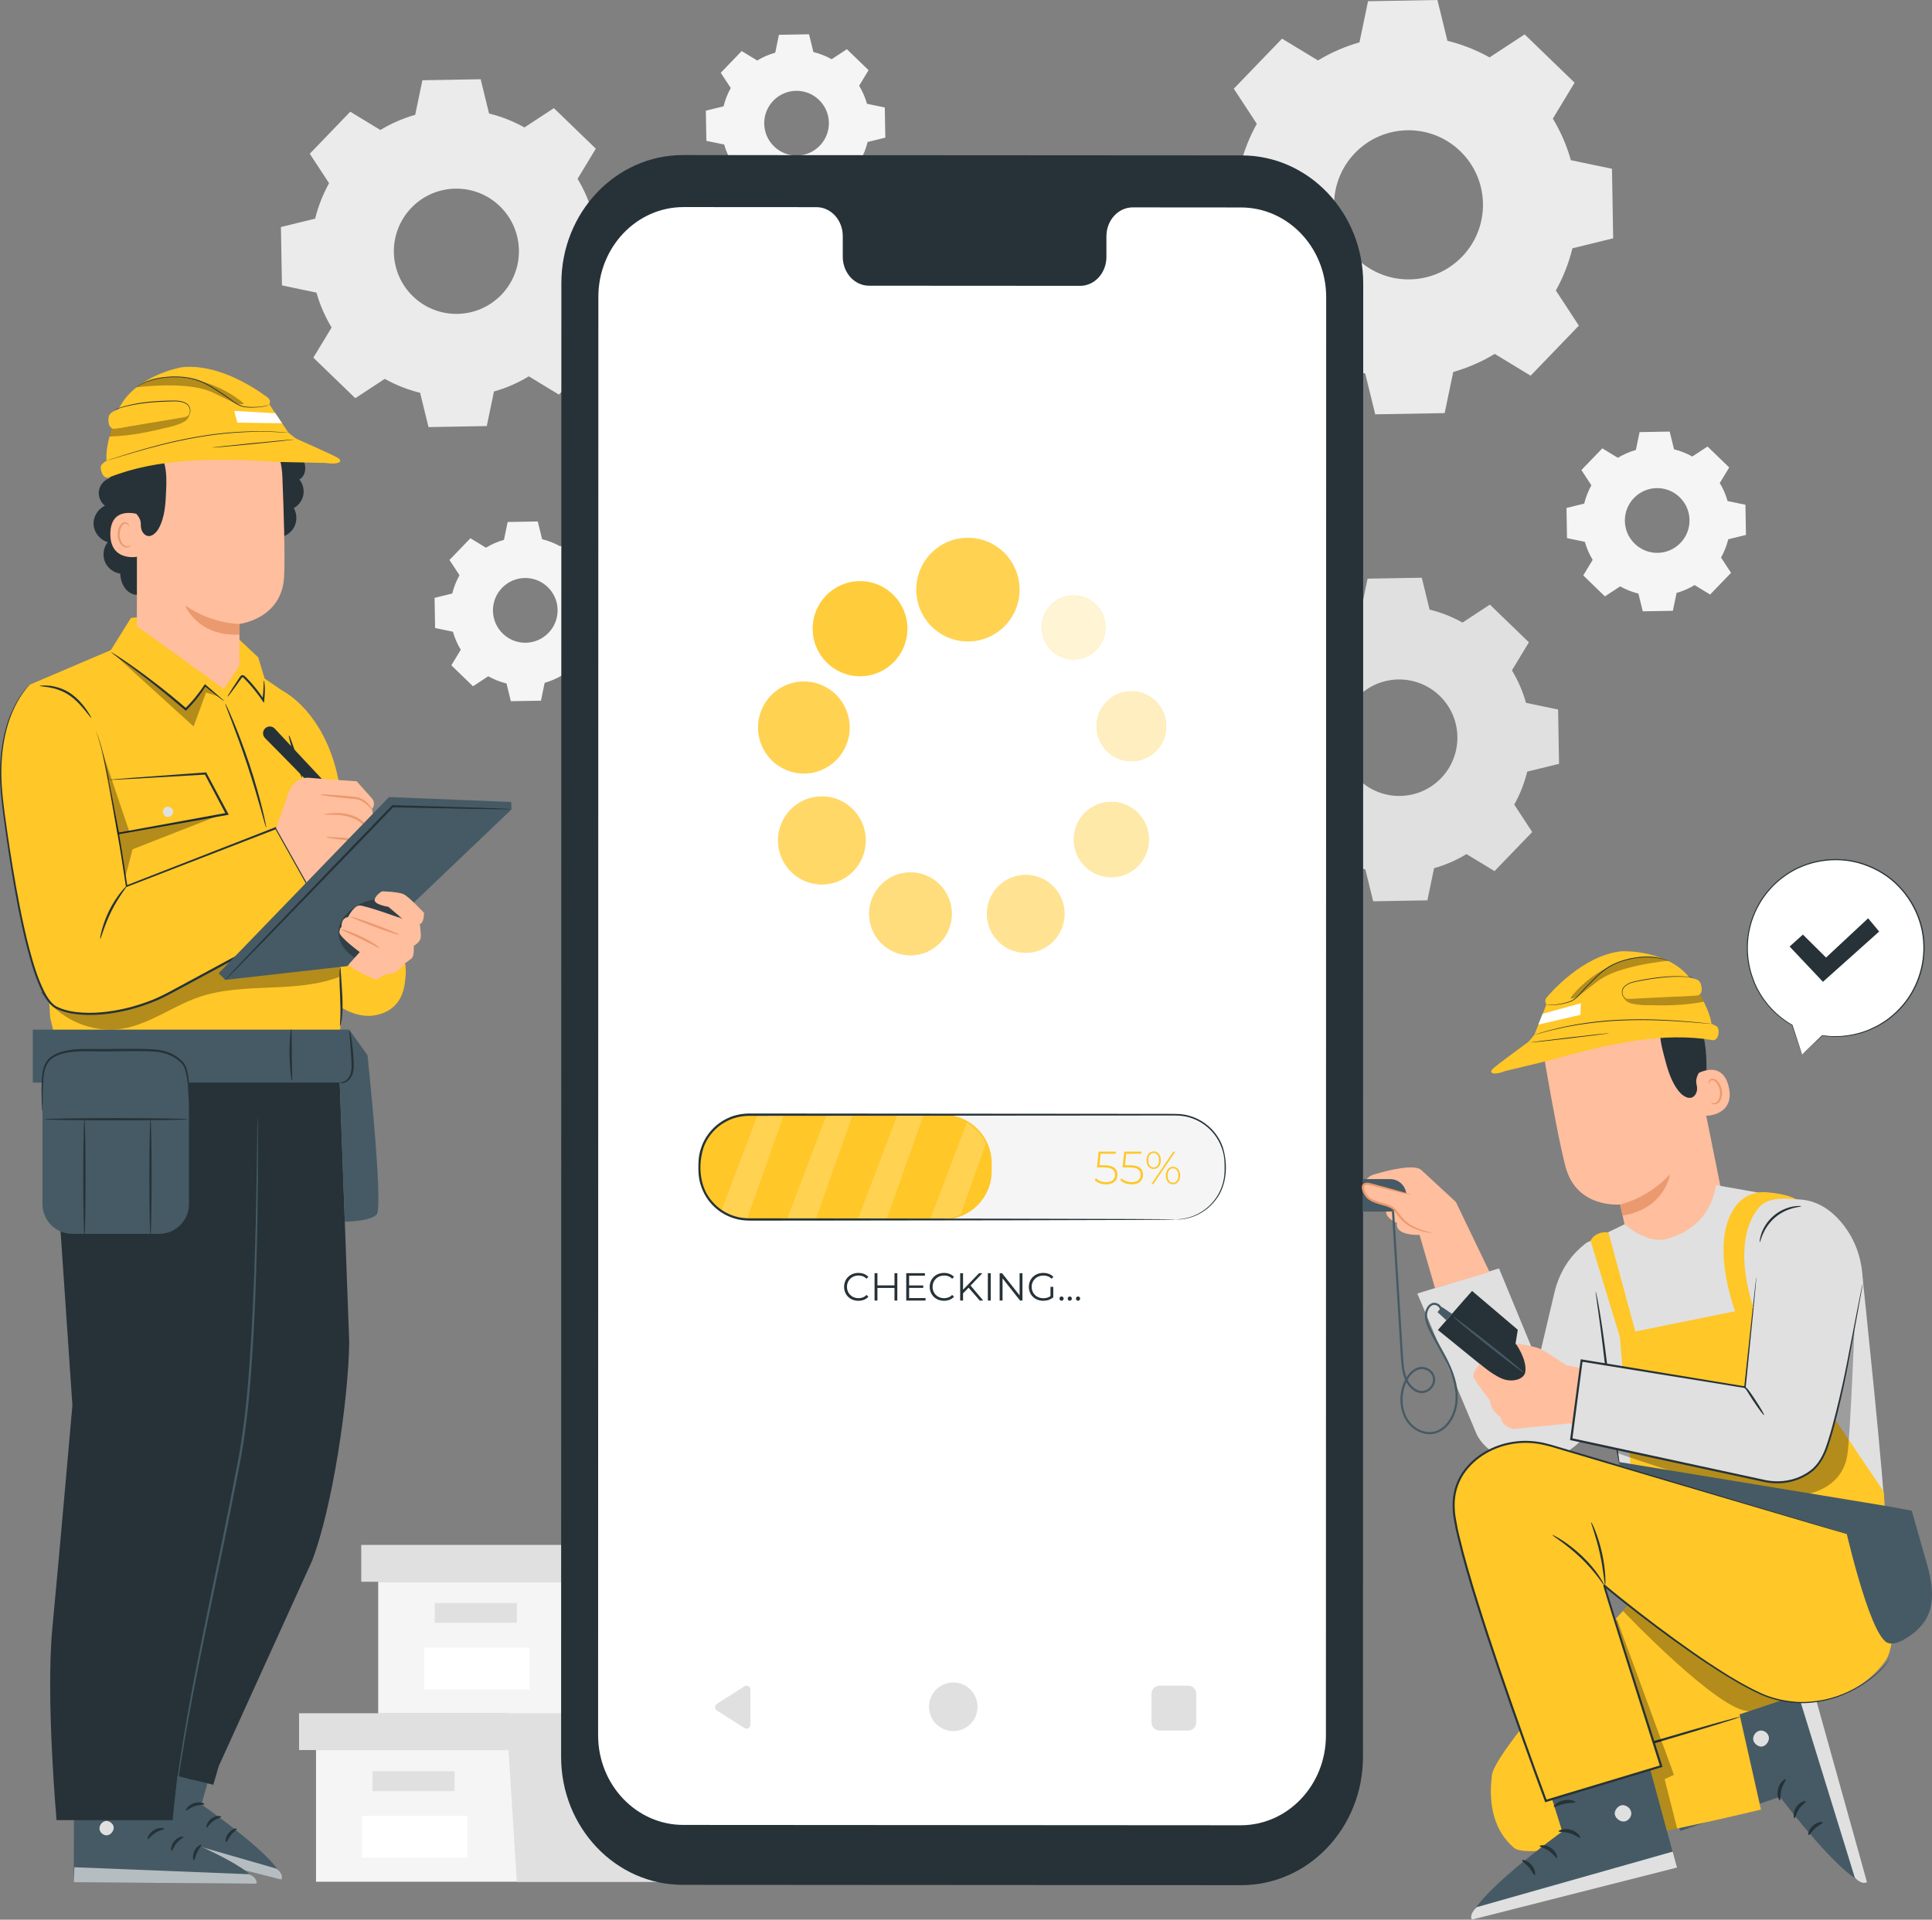 <svg width="649" height="645" viewBox="0 0 649 645" fill="none" xmlns="http://www.w3.org/2000/svg">
<rect x="0" y="0" width="649" height="645" fill="#808080" stroke="none"/>
<g clip-path="url(#clip0_339_2528)">
<path d="M106.158 588.002V632.247H170.753H241.988V588.002H106.158Z" fill="#F5F5F5"/>
<path d="M100.458 575.641V588.002H246.733V575.641H170.753H100.458Z" fill="#E0E0E0"/>
<path d="M173.603 632.247H241.988V588.002H246.733V575.641H170.753V586.858L173.603 632.247Z" fill="#E0E0E0"/>
<path d="M152.698 595.147H125.153V601.813H152.698V595.147Z" fill="#E0E0E0"/>
<path d="M156.98 610.132H121.608V624.189H156.98V610.132Z" fill="white"/>
<path d="M127.048 531.454V575.699H191.643H262.878V531.454H127.048Z" fill="#F5F5F5"/>
<path d="M121.348 519.078V531.454H267.637V519.078H191.642H121.348Z" fill="#E0E0E0"/>
<path d="M194.493 575.699H262.878V531.454H267.637V519.078H191.643V530.31L194.493 575.699Z" fill="#E0E0E0"/>
<path d="M173.603 538.584H146.058V545.251H173.603V538.584Z" fill="#E0E0E0"/>
<path d="M177.87 553.569H142.498V567.627H177.87V553.569Z" fill="white"/>
<path d="M127.771 43.679C131.475 41.433 135.41 39.737 139.475 38.578L141.891 26.97L161.465 26.622L164.286 38.143C168.394 39.158 172.387 40.708 176.163 42.824L186.058 36.332L200.149 49.954L194.015 60.084C196.258 63.794 197.95 67.736 199.108 71.808L210.696 74.229L211.043 93.836L199.542 96.662C198.529 100.778 196.981 104.778 194.869 108.56L201.35 118.473L187.751 132.588L177.639 126.444C173.935 128.69 170 130.386 165.935 131.545L163.519 143.153L143.945 143.501L141.124 131.98C137.016 130.965 133.023 129.4 129.247 127.299L119.352 133.791L105.261 120.169L111.395 110.039C109.152 106.329 107.46 102.387 106.302 98.314L94.714 95.894L94.367 76.287L105.868 73.46C106.881 69.345 108.443 65.345 110.541 61.562L104.06 51.65L117.659 37.535L127.771 43.679ZM138.202 69.808C130.144 78.171 130.375 91.489 138.723 99.561C147.07 107.633 160.365 107.401 168.423 99.039C176.481 90.677 176.25 77.359 167.902 69.287C159.555 61.215 146.26 61.447 138.202 69.808Z" fill="#EBEBEB"/>
<path d="M442.73 20.303C447.143 17.637 451.83 15.608 456.676 14.231L459.555 0.406L482.861 0L486.218 13.71C491.107 14.912 495.867 16.767 500.366 19.289L512.157 11.55L528.938 27.781L521.633 39.853C524.295 44.273 526.32 48.969 527.694 53.824L541.496 56.708L541.901 80.069L528.215 83.431C527.014 88.329 525.163 93.097 522.645 97.604L530.371 109.415L514.168 126.226L502.117 118.908C497.704 121.574 493.017 123.603 488.171 124.98L485.292 138.805L461.971 139.211L458.615 125.502C453.725 124.299 448.965 122.444 444.466 119.922L432.676 127.661L415.894 111.43L423.2 99.358C420.538 94.938 418.513 90.242 417.138 85.388L403.337 82.504L402.932 59.142L416.617 55.78C417.818 50.882 419.67 46.114 422.187 41.607L414.462 29.796L430.665 12.985L442.73 20.303ZM455.157 51.418C445.566 61.374 445.84 77.243 455.779 86.851C465.718 96.459 481.559 96.184 491.151 86.228C500.742 76.272 500.468 60.403 490.529 50.795C480.59 41.187 464.749 41.462 455.157 51.418Z" fill="#EBEBEB"/>
<path d="M446.26 209.962C449.703 207.875 453.364 206.295 457.154 205.223L459.396 194.426L477.61 194.107L480.229 204.817C484.048 205.759 487.766 207.208 491.281 209.179L500.482 203.136L513.589 215.816L507.889 225.236C509.973 228.685 511.549 232.366 512.62 236.149L523.398 238.395L523.716 256.641L513.025 259.264C512.085 263.09 510.638 266.814 508.67 270.336L514.703 279.553L502.045 292.682L492.627 286.973C489.184 289.059 485.509 290.639 481.733 291.711L479.491 302.508L461.277 302.827L458.658 292.117C454.839 291.175 451.121 289.726 447.606 287.755L438.405 293.798L425.298 281.118L430.998 271.698C428.914 268.249 427.338 264.568 426.267 260.785L415.489 258.539L415.171 240.293L425.862 237.67C426.802 233.845 428.249 230.12 430.216 226.598L424.184 217.381L436.842 204.252L446.26 209.962ZM455.968 234.265C448.474 242.047 448.691 254.438 456.459 261.945C464.228 269.452 476.597 269.234 484.091 261.452C491.585 253.67 491.368 241.279 483.599 233.772C475.831 226.28 463.461 226.497 455.968 234.265Z" fill="#E0E0E0"/>
<path d="M543.478 153.819C545.387 152.66 547.427 151.776 549.525 151.182L550.769 145.182L560.881 145.008L562.343 150.964C564.469 151.486 566.524 152.298 568.477 153.384L573.598 150.022L580.875 157.065L577.706 162.297C578.864 164.21 579.746 166.253 580.339 168.355L586.329 169.601L586.502 179.731L580.556 181.195C580.036 183.325 579.226 185.383 578.141 187.34L581.497 192.47L574.466 199.759L569.243 196.585C567.334 197.745 565.294 198.629 563.196 199.223L561.952 205.223L551.84 205.397L550.379 199.44C548.252 198.919 546.198 198.107 544.245 197.02L539.123 200.382L531.846 193.339L535.015 188.108C533.857 186.195 532.975 184.151 532.382 182.05L526.392 180.804L526.219 170.674L532.165 169.21C532.685 167.08 533.496 165.022 534.581 163.065L531.224 157.935L538.255 150.645L543.478 153.819ZM548.874 167.326C544.707 171.645 544.823 178.528 549.149 182.702C553.46 186.876 560.332 186.76 564.498 182.427C568.665 178.108 568.549 171.224 564.223 167.051C559.912 162.877 553.04 163.007 548.874 167.326Z" fill="#F5F5F5"/>
<path d="M254.371 20.332C256.281 19.173 258.321 18.289 260.418 17.695L261.663 11.695L271.775 11.521L273.236 17.477C275.363 17.999 277.417 18.811 279.37 19.898L284.491 16.535L291.768 23.579L288.6 28.81C289.757 30.723 290.64 32.767 291.233 34.868L297.222 36.114L297.396 46.244L291.45 47.708C290.929 49.838 290.119 51.896 289.034 53.853L292.39 58.983L285.359 66.272L280.137 63.099C278.227 64.258 276.187 65.142 274.09 65.736L272.846 71.736L262.733 71.91L261.272 65.954C259.145 65.432 257.091 64.62 255.138 63.533L250.017 66.896L242.74 59.852L245.908 54.621C244.751 52.708 243.868 50.664 243.275 48.563L237.286 47.317L237.112 37.187L243.058 35.723C243.579 33.593 244.389 31.535 245.474 29.578L242.118 24.448L249.149 17.159L254.371 20.332ZM259.767 33.839C255.601 38.158 255.717 45.041 260.042 49.215C264.354 53.389 271.225 53.273 275.392 48.94C279.558 44.621 279.442 37.737 275.117 33.564C270.791 29.39 263.934 29.52 259.767 33.839Z" fill="#F5F5F5"/>
<path d="M163.244 184.021C165.154 182.861 167.194 181.977 169.292 181.383L170.536 175.383L180.648 175.209L182.109 181.166C184.236 181.687 186.29 182.499 188.243 183.586L193.364 180.224L200.641 187.267L197.473 192.499C198.63 194.412 199.513 196.455 200.106 198.556L206.095 199.803L206.269 209.933L200.323 211.396C199.802 213.527 198.992 215.584 197.907 217.541L201.263 222.671L194.232 229.961L189.01 226.787C187.1 227.946 185.06 228.83 182.963 229.424L181.719 235.424L171.606 235.598L170.145 229.642C168.018 229.12 165.964 228.309 164.011 227.222L158.89 230.584L151.613 223.541L154.781 218.309C153.624 216.396 152.741 214.353 152.148 212.251L146.159 211.005L145.985 200.875L151.931 199.411C152.452 197.281 153.262 195.223 154.347 193.267L150.991 188.136L158.022 180.847L163.244 184.021ZM168.641 197.527C164.474 201.846 164.59 208.73 168.915 212.903C173.227 217.077 180.098 216.961 184.265 212.628C188.431 208.309 188.316 201.426 183.99 197.252C179.679 193.078 172.807 193.209 168.641 197.527Z" fill="#F5F5F5"/>
<path d="M416.936 633.406L229.329 633.29C206.761 633.276 188.475 614.016 188.489 590.263L188.576 95.112C188.576 71.345 206.891 52.085 229.474 52.099L417.095 52.215C439.664 52.23 457.95 71.49 457.935 95.242L457.849 590.394C457.82 614.146 439.519 633.421 416.936 633.406Z" fill="#263238"/>
<path d="M416.878 69.707L380.508 69.678C375.633 69.678 371.669 74.026 371.669 79.388V86.329C371.669 91.692 367.719 96.054 362.83 96.039L291.927 95.996C287.052 95.996 283.103 91.634 283.103 86.272V79.33C283.103 73.968 279.153 69.606 274.278 69.606L261.489 69.591L229.647 69.577C213.835 69.562 201.017 83.054 201.003 99.706L200.916 583.017C200.916 599.654 213.719 613.146 229.517 613.161L416.762 613.277C432.575 613.291 445.392 599.799 445.407 583.148L445.494 99.836C445.479 83.214 432.676 69.722 416.878 69.707Z" fill="white"/>
<path d="M357.593 307.044C357.593 314.276 351.748 320.13 344.558 320.13C337.354 320.13 331.523 314.276 331.523 307.044C331.523 299.813 337.368 293.958 344.558 293.958C351.763 293.958 357.593 299.827 357.593 307.044Z" fill="#FFC727"/>
<path d="M305.845 320.986C313.516 320.986 319.733 314.744 319.733 307.044C319.733 299.345 313.516 293.103 305.845 293.103C298.175 293.103 291.957 299.345 291.957 307.044C291.957 314.744 298.175 320.986 305.845 320.986Z" fill="#FFC727"/>
<path d="M276.087 297.175C284.228 297.175 290.828 290.55 290.828 282.378C290.828 274.207 284.228 267.582 276.087 267.582C267.945 267.582 261.345 274.207 261.345 282.378C261.345 290.55 267.945 297.175 276.087 297.175Z" fill="#FFC727"/>
<path d="M270.039 259.901C278.54 259.901 285.432 252.978 285.432 244.438C285.432 235.898 278.54 228.975 270.039 228.975C261.538 228.975 254.646 235.898 254.646 244.438C254.646 252.978 261.538 259.901 270.039 259.901Z" fill="#FFC727"/>
<path d="M288.904 227.222C297.693 227.222 304.817 220.065 304.817 211.237C304.817 202.409 297.693 195.252 288.904 195.252C280.115 195.252 272.99 202.409 272.99 211.237C272.99 220.065 280.115 227.222 288.904 227.222Z" fill="#FFC727"/>
<path d="M325.144 215.527C334.724 215.527 342.49 207.728 342.49 198.107C342.49 188.486 334.724 180.688 325.144 180.688C315.564 180.688 307.798 188.486 307.798 198.107C307.798 207.728 315.564 215.527 325.144 215.527Z" fill="#FFC727"/>
<path d="M385.919 282.074C385.919 289.059 380.277 294.726 373.318 294.726C366.36 294.726 360.718 289.059 360.718 282.074C360.718 275.089 366.36 269.423 373.318 269.423C380.291 269.423 385.919 275.089 385.919 282.074Z" fill="#FFC727"/>
<path d="M380.075 255.756C386.531 255.756 391.764 250.501 391.764 244.018C391.764 237.535 386.531 232.279 380.075 232.279C373.619 232.279 368.386 237.535 368.386 244.018C368.386 250.501 373.619 255.756 380.075 255.756Z" fill="#FFC727"/>
<path d="M360.631 221.526C366.527 221.526 371.307 216.725 371.307 210.802C371.307 204.879 366.527 200.078 360.631 200.078C354.734 200.078 349.954 204.879 349.954 210.802C349.954 216.725 354.734 221.526 360.631 221.526Z" fill="#FFC727"/>
<g opacity="0.5">
<path d="M357.593 307.044C357.593 314.276 351.748 320.13 344.558 320.13C337.354 320.13 331.523 314.276 331.523 307.044C331.523 299.813 337.368 293.958 344.558 293.958C351.763 293.958 357.593 299.827 357.593 307.044Z" fill="white"/>
</g>
<g opacity="0.4">
<path d="M305.845 320.986C313.516 320.986 319.733 314.744 319.733 307.044C319.733 299.345 313.516 293.103 305.845 293.103C298.175 293.103 291.957 299.345 291.957 307.044C291.957 314.744 298.175 320.986 305.845 320.986Z" fill="white"/>
</g>
<g opacity="0.3">
<path d="M276.087 297.175C284.228 297.175 290.828 290.55 290.828 282.378C290.828 274.207 284.228 267.582 276.087 267.582C267.945 267.582 261.345 274.207 261.345 282.378C261.345 290.55 267.945 297.175 276.087 297.175Z" fill="white"/>
</g>
<g opacity="0.2">
<path d="M270.039 259.901C278.54 259.901 285.432 252.978 285.432 244.438C285.432 235.898 278.54 228.975 270.039 228.975C261.538 228.975 254.646 235.898 254.646 244.438C254.646 252.978 261.538 259.901 270.039 259.901Z" fill="white"/>
</g>
<g opacity="0.1">
<path d="M288.904 227.222C297.693 227.222 304.817 220.065 304.817 211.237C304.817 202.409 297.693 195.252 288.904 195.252C280.115 195.252 272.99 202.409 272.99 211.237C272.99 220.065 280.115 227.222 288.904 227.222Z" fill="white"/>
</g>
<g opacity="0.2">
<path d="M325.144 215.527C334.724 215.527 342.49 207.728 342.49 198.107C342.49 188.486 334.724 180.688 325.144 180.688C315.564 180.688 307.798 188.486 307.798 198.107C307.798 207.728 315.564 215.527 325.144 215.527Z" fill="white"/>
</g>
<g opacity="0.6">
<path d="M385.919 282.074C385.919 289.059 380.277 294.726 373.318 294.726C366.36 294.726 360.718 289.059 360.718 282.074C360.718 275.089 366.36 269.423 373.318 269.423C380.291 269.423 385.919 275.089 385.919 282.074Z" fill="white"/>
</g>
<g opacity="0.7">
<path d="M380.075 255.756C386.531 255.756 391.764 250.501 391.764 244.018C391.764 237.535 386.531 232.279 380.075 232.279C373.619 232.279 368.386 237.535 368.386 244.018C368.386 250.501 373.619 255.756 380.075 255.756Z" fill="white"/>
</g>
<g opacity="0.8">
<path d="M360.631 221.526C366.527 221.526 371.307 216.725 371.307 210.802C371.307 204.879 366.527 200.078 360.631 200.078C354.734 200.078 349.954 204.879 349.954 210.802C349.954 216.725 354.734 221.526 360.631 221.526Z" fill="white"/>
</g>
<path d="M283.551 432.372C283.551 429.676 285.591 427.691 288.354 427.691C289.685 427.691 290.9 428.14 291.71 429.024L291.088 429.647C290.336 428.879 289.424 428.56 288.383 428.56C286.169 428.56 284.506 430.198 284.506 432.372C284.506 434.56 286.169 436.183 288.383 436.183C289.424 436.183 290.35 435.85 291.088 435.082L291.71 435.705C290.9 436.604 289.699 437.053 288.339 437.053C285.591 437.053 283.551 435.067 283.551 432.372Z" fill="#263238"/>
<path d="M301.432 427.778V436.98H300.477V432.734H294.749V436.98H293.779V427.778H294.749V431.879H300.477V427.778H301.432Z" fill="#263238"/>
<path d="M310.908 436.14V436.98H304.427V427.778H310.705V428.618H305.396V431.894H310.141V432.72H305.396V436.14H310.908Z" fill="#263238"/>
<path d="M312.311 432.372C312.311 429.676 314.35 427.691 317.114 427.691C318.445 427.691 319.66 428.14 320.47 429.024L319.848 429.647C319.096 428.879 318.184 428.56 317.142 428.56C314.929 428.56 313.265 430.198 313.265 432.372C313.265 434.56 314.929 436.183 317.142 436.183C318.184 436.183 319.11 435.85 319.848 435.082L320.47 435.705C319.66 436.604 318.459 437.053 317.099 437.053C314.35 437.053 312.311 435.067 312.311 432.372Z" fill="#263238"/>
<path d="M325.375 432.647L323.508 434.56V436.98H322.539V427.778H323.508V433.343L328.89 427.778H330.004L326.04 431.952L330.279 436.98H329.122L325.375 432.647Z" fill="#263238"/>
<path d="M331.842 427.778H332.811V436.98H331.842V427.778Z" fill="#263238"/>
<path d="M343.459 427.778V436.98H342.663L336.775 429.517V436.98H335.806V427.778H336.601L342.504 435.241V427.778H343.459Z" fill="#263238"/>
<path d="M352.891 432.372H353.817V435.879C352.949 436.662 351.719 437.053 350.446 437.053C347.654 437.053 345.614 435.067 345.614 432.372C345.614 429.676 347.654 427.691 350.461 427.691C351.85 427.691 353.05 428.14 353.86 429.024L353.253 429.647C352.486 428.879 351.56 428.575 350.49 428.575C348.218 428.575 346.555 430.198 346.555 432.386C346.555 434.575 348.218 436.198 350.475 436.198C351.358 436.198 352.168 435.995 352.877 435.488V432.372H352.891Z" fill="#263238"/>
<path d="M355.899 436.314C355.899 435.908 356.218 435.604 356.594 435.604C356.97 435.604 357.303 435.908 357.303 436.314C357.303 436.719 356.97 437.038 356.594 437.038C356.203 437.038 355.899 436.719 355.899 436.314Z" fill="#263238"/>
<path d="M358.663 436.314C358.663 435.908 358.981 435.604 359.357 435.604C359.734 435.604 360.066 435.908 360.066 436.314C360.066 436.719 359.734 437.038 359.357 437.038C358.981 437.038 358.663 436.719 358.663 436.314Z" fill="#263238"/>
<path d="M361.44 436.314C361.44 435.908 361.759 435.604 362.135 435.604C362.511 435.604 362.844 435.908 362.844 436.314C362.844 436.719 362.511 437.038 362.135 437.038C361.759 437.038 361.44 436.719 361.44 436.314Z" fill="#263238"/>
<path d="M395.337 409.735H251.217C242.248 409.735 234.985 402.46 234.985 393.475V390.794C234.985 381.809 242.262 374.534 251.217 374.534H395.337C404.306 374.534 411.568 381.809 411.568 390.794V393.475C411.568 402.46 404.306 409.735 395.337 409.735Z" fill="#F5F5F5"/>
<path d="M316.897 409.735H251.203C242.233 409.735 234.971 402.46 234.971 393.475V390.794C234.971 381.809 242.248 374.534 251.203 374.534H316.897C325.866 374.534 333.129 381.809 333.129 390.794V393.475C333.143 402.46 325.866 409.735 316.897 409.735Z" fill="#FFC727"/>
<path d="M375.372 394.707C375.372 396.533 374.113 397.938 371.567 397.938C369.99 397.938 368.515 397.344 367.748 396.475L368.153 395.866C368.804 396.634 370.092 397.199 371.553 397.199C373.549 397.199 374.576 396.185 374.576 394.736C374.576 393.171 373.636 392.229 370.685 392.229H368.486L369.065 386.939H374.822V387.649H369.73L369.31 391.504H370.858C374.157 391.504 375.372 392.779 375.372 394.707Z" fill="#FFC727"/>
<path d="M383.966 394.707C383.966 396.533 382.707 397.938 380.161 397.938C378.584 397.938 377.109 397.344 376.342 396.475L376.747 395.866C377.398 396.634 378.685 397.199 380.147 397.199C382.143 397.199 383.17 396.185 383.17 394.736C383.17 393.171 382.23 392.229 379.279 392.229H377.08L377.658 386.939H383.416V387.649H378.324L377.904 391.504H379.452C382.751 391.504 383.966 392.779 383.966 394.707Z" fill="#FFC727"/>
<path d="M385.151 389.823C385.151 388.04 386.135 386.881 387.538 386.881C388.956 386.881 389.94 388.055 389.94 389.823C389.94 391.606 388.942 392.765 387.538 392.765C386.121 392.779 385.151 391.606 385.151 389.823ZM389.347 389.823C389.347 388.316 388.623 387.403 387.524 387.403C386.453 387.403 385.73 388.316 385.73 389.823C385.73 391.316 386.453 392.243 387.524 392.243C388.623 392.243 389.347 391.345 389.347 389.823ZM394.164 386.939H394.83L387.408 397.852H386.743L394.164 386.939ZM391.633 394.968C391.633 393.185 392.631 392.026 394.034 392.026C395.452 392.026 396.421 393.2 396.421 394.968C396.421 396.75 395.437 397.91 394.034 397.91C392.631 397.91 391.633 396.75 391.633 394.968ZM395.842 394.968C395.842 393.475 395.119 392.548 394.049 392.548C392.963 392.548 392.226 393.446 392.226 394.968C392.226 396.475 392.949 397.388 394.049 397.388C395.119 397.388 395.842 396.46 395.842 394.968Z" fill="#FFC727"/>
<g opacity="0.2">
<path d="M277.677 374.52L264.469 409.315H274.176L286.473 374.52H277.677Z" fill="white"/>
</g>
<g opacity="0.2">
<path d="M301.475 374.52L288.281 409.315H297.974L310.285 374.52H301.475Z" fill="white"/>
</g>
<g opacity="0.2">
<path d="M324.796 377.143L312.499 409.532H318.271C319.863 409.315 322.727 408.04 322.727 408.04L331.205 384.084C329.628 381.171 327.472 378.867 324.796 377.143Z" fill="white"/>
</g>
<g opacity="0.2">
<path d="M254.545 374.52L242.407 406.518C244.867 408.156 247.746 409.098 251.044 409.315L263.341 374.52H254.545Z" fill="white"/>
</g>
<path d="M395.018 409.735C395.004 409.648 396.422 409.779 398.968 409.156C401.456 408.532 405.261 406.895 408.227 402.852C409.702 400.866 410.845 398.258 411.236 395.258C411.409 393.765 411.409 392.171 411.337 390.519C411.308 388.881 410.961 387.2 410.353 385.548C409.181 382.244 406.751 379.099 403.322 377.07C401.615 376.056 399.677 375.331 397.608 375.012C395.554 374.679 393.355 374.824 391.127 374.795C355.379 374.824 306.018 374.867 251.521 374.911C249.857 374.94 248.208 375.186 246.617 375.679C245.04 376.186 243.564 376.954 242.204 377.882C239.528 379.795 237.416 382.49 236.345 385.562C234.392 391.664 235.029 399.026 239.311 403.75C241.365 406.141 244.1 407.88 247.065 408.721C250.031 409.619 253.17 409.301 256.281 409.358C262.458 409.358 268.52 409.373 274.422 409.373C298.047 409.402 319.313 409.431 337.194 409.46C355.046 409.518 369.499 409.547 379.51 409.576C384.486 409.605 388.364 409.634 391.011 409.648C392.313 409.663 393.297 409.677 394.006 409.692C394.686 409.721 395.018 409.735 395.018 409.735C395.018 409.735 394.671 409.764 394.006 409.779C393.311 409.793 392.313 409.793 391.011 409.822C388.349 409.837 384.486 409.866 379.51 409.895C369.499 409.924 355.046 409.967 337.194 410.011C319.328 410.04 298.047 410.069 274.422 410.098C268.52 410.098 262.458 410.112 256.281 410.112C254.733 410.112 253.185 410.112 251.622 410.112C250.031 410.069 248.411 409.924 246.877 409.445C243.781 408.561 240.902 406.75 238.761 404.257C236.606 401.779 235.174 398.605 234.754 395.272C234.566 393.577 234.566 391.953 234.653 390.272C234.711 388.577 235.058 386.896 235.651 385.302C236.779 382.084 238.993 379.244 241.785 377.244C243.203 376.259 244.751 375.461 246.4 374.925C248.064 374.418 249.785 374.157 251.536 374.128C306.047 374.172 355.394 374.215 391.141 374.244C393.369 374.288 395.554 374.143 397.709 374.49C399.836 374.838 401.832 375.592 403.583 376.65C407.098 378.751 409.587 381.997 410.758 385.403C412.871 392.301 411.626 399.04 408.473 403.025C405.406 407.127 401.528 408.721 399.011 409.315C398.375 409.503 397.796 409.547 397.304 409.619C396.812 409.706 396.393 409.721 396.046 409.721C395.366 409.75 395.018 409.735 395.018 409.735Z" fill="#263238"/>
<path d="M252.071 567.67V579.51C252.071 580.539 250.943 581.162 250.075 580.612L240.787 574.699C239.992 574.192 239.992 573.018 240.787 572.496L250.075 566.583C250.943 566.018 252.071 566.641 252.071 567.67Z" fill="#E0E0E0"/>
<path d="M328.37 573.467C328.37 577.989 324.724 581.641 320.225 581.641C315.726 581.641 312.08 577.974 312.08 573.467C312.08 568.945 315.726 565.293 320.225 565.293C324.724 565.293 328.37 568.96 328.37 573.467Z" fill="#E0E0E0"/>
<path d="M399.142 581.452H389.522C388.032 581.452 386.816 580.235 386.816 578.742V569.076C386.816 567.583 388.032 566.366 389.522 566.366H399.142C400.632 566.366 401.848 567.583 401.848 569.076V578.742C401.848 580.235 400.647 581.452 399.142 581.452Z" fill="#E0E0E0"/>
<path d="M572.166 372.867C572.846 366.911 573.497 360.926 573.149 354.941C572.802 348.955 571.399 342.927 568.245 337.84C567.768 337.072 563.992 332 563.124 332.275C562.502 332.463 565.193 337.362 564.976 337.97C562.979 343.84 563.428 350.318 565.149 356.274C566.856 362.23 569.214 367.418 572.166 372.867Z" fill="#263238"/>
<path d="M545.865 412.083C544.982 407.938 544.273 404.677 544.244 404.692C544.244 404.692 529.749 406.141 525.958 392.229C524.135 385.504 521.488 371.36 519.26 358.52C516.859 344.724 525.423 331.405 538.964 327.898L540.309 327.55C555.022 324.638 565.713 335.536 568.216 350.347L578.603 401.895L555.76 426.169L545.865 412.083Z" fill="#FFBE9D"/>
<path d="M544.23 404.692C544.23 404.692 553.142 402.924 560.983 394.605C560.983 394.605 559.305 406.098 545.07 408.445L544.23 404.692Z" fill="#EB996E"/>
<path d="M569.735 360.969C569.952 360.81 578.575 355.651 580.745 365.273C582.915 374.896 572.817 375.085 572.744 374.809C572.658 374.534 569.735 360.969 569.735 360.969Z" fill="#FFBE9D"/>
<path d="M574.856 370.505C574.885 370.462 575.044 370.577 575.363 370.65C575.666 370.708 576.158 370.693 576.621 370.389C577.547 369.78 578.039 367.983 577.706 366.23C577.533 365.346 577.157 364.563 576.694 363.94C576.245 363.302 575.681 362.911 575.146 362.94C574.61 362.94 574.321 363.331 574.263 363.621C574.191 363.926 574.292 364.099 574.249 364.128C574.234 364.157 574.003 364.013 573.988 363.592C573.988 363.389 574.046 363.143 574.234 362.911C574.422 362.665 574.741 362.505 575.102 362.462C575.854 362.346 576.679 362.882 577.185 363.563C577.735 364.244 578.169 365.128 578.372 366.114C578.748 368.07 578.169 370.099 576.867 370.824C576.231 371.157 575.623 371.07 575.276 370.911C574.929 370.737 574.827 370.534 574.856 370.505Z" fill="#EB996E"/>
<path d="M522.038 341.202C520.302 340.68 523.875 334.608 527.333 332.043C532.555 328.159 541.033 324.638 546.704 325C553.518 325.435 559.551 327.478 564.035 332.637C568.52 337.796 571.211 344.361 572.455 351.086C572.831 353.143 573.092 355.303 572.368 357.274C571.486 359.694 569.2 361.592 569.938 364.505C570.213 365.578 570.14 366.723 569.576 367.665C568.216 369.925 565.685 368.621 564.31 367.07C561.388 363.752 560.173 359.288 559.059 355.013C558.263 351.97 557.467 348.854 557.684 345.709C557.815 343.999 558.234 342.318 558.263 340.608C558.292 338.898 557.844 337.057 556.542 335.941C556.325 335.767 555.992 335.55 555.587 335.318C552.346 333.521 548.382 333.623 545.214 335.579C540.208 338.666 531.572 343.55 528.751 342.231C524.7 340.332 523.499 338.782 523.499 338.782L522.038 341.202Z" fill="#263238"/>
<path d="M544.62 319.623C545.286 319.551 561.561 319.13 568.332 329.652C575.088 340.173 574.856 343.984 574.856 343.984C574.856 343.984 575.883 344.303 576.809 344.955C577.634 345.55 577.619 349.404 575.507 349.506C558.769 346.651 540.787 350.491 521.097 356.143L505.849 359.81C501.726 361.389 499.947 360.636 501.466 359.1C502.637 357.926 513.488 350.013 513.488 350.013L515.426 347.68L519.506 337.376C519.506 337.376 518.421 336.362 519.708 334.956C520.967 333.565 531.6 321.058 544.62 319.623Z" fill="#FFC727"/>
<path d="M515.412 347.694C515.412 347.694 515.615 347.651 516.005 347.55C516.468 347.419 517.018 347.274 517.698 347.086C519.159 346.651 521.286 346.129 523.933 345.521C529.228 344.361 536.664 343.173 544.954 342.869C553.243 342.521 560.751 342.941 566.162 343.332C568.867 343.521 571.066 343.724 572.571 343.84C573.265 343.898 573.844 343.941 574.321 343.984C574.726 344.013 574.929 344.013 574.929 344.013C574.929 344.013 574.726 343.97 574.321 343.927C573.844 343.869 573.28 343.811 572.585 343.738C571.081 343.579 568.882 343.361 566.176 343.144C560.766 342.709 553.243 342.26 544.939 342.608C536.635 342.898 529.185 344.129 523.89 345.332C518.595 346.564 515.412 347.694 515.412 347.694Z" fill="#263238"/>
<g opacity="0.3">
<path d="M560.404 322.826C560.404 322.826 543.116 324.348 536.592 329.811C536.838 329.594 537.098 329.376 537.344 329.159C535.261 330.782 533.178 332.405 531.094 334.028C530.038 334.854 528.78 335.724 527.478 335.405C527.478 335.405 530.371 331.072 536.722 326.956C543.087 322.869 553.851 319.058 560.404 322.826Z" fill="black"/>
</g>
<path d="M560.664 322.855C560.664 322.855 560.071 322.58 558.928 322.261C557.786 321.942 556.107 321.565 553.981 321.478C551.869 321.377 549.322 321.565 546.603 322.261C543.897 322.942 540.961 324.087 538.414 326.13C537.141 327.13 536.013 328.246 534.942 329.318C533.886 330.42 532.816 331.405 531.89 332.478C530.964 333.536 530.139 334.565 529.185 335.347C528.244 336.159 527.159 336.535 526.146 336.811C522.081 337.898 519.361 337.695 519.477 337.391C519.477 337.376 519.564 337.55 519.882 337.637C520.186 337.709 520.649 337.767 521.242 337.738C522.428 337.709 524.136 337.521 526.19 336.999C527.203 336.738 528.36 336.362 529.329 335.521C530.313 334.738 531.166 333.695 532.078 332.652C532.989 331.608 534.074 330.608 535.13 329.521C536.201 328.449 537.315 327.347 538.588 326.362C541.091 324.348 543.999 323.203 546.675 322.522C549.366 321.826 551.883 321.609 553.981 321.696C556.078 321.754 557.757 322.101 558.9 322.391C559.464 322.536 559.912 322.667 560.202 322.768C560.505 322.826 560.664 322.855 560.664 322.855Z" fill="#263238"/>
<g opacity="0.3">
<path d="M570.979 334.086C567.999 334.825 565.539 334.623 562.429 334.724C559.101 334.84 555.846 335.072 552.519 335.028C550.002 334.985 547.065 335.13 545.083 333.811C545.17 335.101 545.821 336.13 546.949 336.767C548.078 337.405 551.275 337.695 552.562 337.724C559.941 337.854 565.033 337.912 572.31 336.594C572.064 335.869 570.979 334.086 570.979 334.086Z" fill="black"/>
</g>
<path d="M567.521 328.521C569.619 328.869 570.907 329.115 571.37 330.71C571.76 332.043 571.89 333.738 570.632 334.318C570.241 334.492 569.822 334.521 569.402 334.536C562.198 334.898 555.008 335.246 547.803 335.608C547.08 335.637 546.27 335.666 545.691 335.217C544.794 334.536 544.939 333.043 545.691 332.202C546.443 331.362 547.572 330.999 548.657 330.71C554.834 329 561.127 328.507 567.521 328.521Z" fill="#FFC727"/>
<path d="M546.096 335.419C546.125 335.39 545.676 335.289 545.314 334.666C544.967 334.086 544.765 332.898 545.503 331.854C546.284 330.854 547.759 330.217 549.409 329.884C551.072 329.55 552.924 329.202 554.863 328.913C558.754 328.304 562.313 328.101 564.888 328.188C566.176 328.217 567.217 328.304 567.926 328.376C568.216 328.405 568.49 328.434 568.751 328.463C568.939 328.478 569.04 328.478 569.04 328.478C569.04 328.463 568.939 328.449 568.751 328.42C568.49 328.376 568.23 328.333 567.926 328.289C567.217 328.188 566.176 328.072 564.874 328.029C562.284 327.898 558.711 328.072 554.805 328.681C552.852 328.97 551.014 329.333 549.336 329.681C547.673 330.028 546.154 330.695 545.329 331.767C544.548 332.898 544.823 334.144 545.199 334.738C545.401 335.057 545.633 335.231 545.792 335.333C545.994 335.405 546.096 335.434 546.096 335.419Z" fill="#263238"/>
<path d="M518.204 340.622L531.065 337.072L530.891 340.985L516.771 344.26L518.204 340.622Z" fill="white"/>
<path d="M540.671 347.144C540.656 347.071 534.696 347.709 527.332 348.578C519.968 349.433 514.022 350.201 514.022 350.274C514.037 350.346 519.997 349.709 527.361 348.839C534.71 347.97 540.671 347.216 540.671 347.144Z" fill="#263238"/>
<path d="M503.549 426.169L516.613 457.82L522.356 433.502C523.6 428.836 525.843 424.444 529.17 420.937C530.327 419.72 531.586 418.604 532.917 417.575L543.16 464.501C543.16 464.501 534.523 491.224 513.864 491.833C507.86 492.007 498.746 488.21 495.882 481.514C494.464 478.21 476.105 434.618 476.105 434.618L503.549 426.169Z" fill="#E0E0E0"/>
<path d="M509.104 451.472L509.857 446.791L494.507 433.749L491.773 436.821L483.021 446.864L516.092 473.732L524.078 464.124L509.104 451.472Z" fill="#263238"/>
<path d="M633.115 510.107C633.549 503.571 625.65 428.966 625.65 428.966L608.709 403.895L576.405 398.185C575.913 402.127 573.381 412.431 560.057 416.227C553.2 418.184 545.749 411.329 545.749 411.329L532.917 417.575L537.792 452.53L544.085 492.427L633.448 517.875C633.448 517.861 632.681 516.643 633.115 510.107Z" fill="#E0E0E0"/>
<path d="M548.092 496.543L544.1 448.429L590.828 438.951L632.811 501.224L634.04 522.498L569.46 520.469L548.092 496.543Z" fill="#FFC727"/>
<path d="M536.042 434.024C536.099 434.009 536.273 434.821 536.577 436.285C536.881 437.748 537.257 439.879 537.676 442.516C538.544 447.791 539.499 455.095 540.439 463.182C541.38 471.269 542.248 478.587 542.986 483.862C543.333 486.398 543.637 488.514 543.854 490.123C544.056 491.601 544.143 492.427 544.1 492.427C544.042 492.442 543.868 491.63 543.564 490.166C543.261 488.703 542.884 486.572 542.465 483.935C541.597 478.66 540.642 471.356 539.702 463.269C538.761 455.182 537.893 447.878 537.155 442.589C536.808 440.053 536.504 437.937 536.287 436.328C536.085 434.864 535.984 434.038 536.042 434.024Z" fill="#263238"/>
<path d="M509.119 451.385C509.119 451.385 515.383 452.182 517.597 453.313C519.795 454.458 526.19 458.718 526.19 458.718L539.109 461.167L536.027 482.529L527.391 478.239L508.352 480.138C508.352 480.138 504.215 479.196 504.2 476.225C504.2 476.225 500.858 474.326 500.511 470.631C500.511 470.631 495.419 463.935 494.956 462.631C494.493 461.341 497.082 458.284 497.082 458.284C497.082 458.284 502.522 462.906 505.82 463.617C509.133 464.341 512.114 463.037 512.388 460.907C512.967 456.588 509.119 451.385 509.119 451.385Z" fill="#FFBE9D"/>
<g opacity="0.3">
<path d="M543.391 488.239C543.391 488.239 586.733 503.803 601.287 502.89C613.613 502.108 619.675 496.325 620.644 488.239C621.628 480.167 622.973 445.835 622.973 445.835L599.71 486.224L543.159 484.442L543.391 488.239Z" fill="black"/>
</g>
<path d="M613.759 486.051C616.869 477.123 620.298 459.965 620.298 459.965L625.708 431.372C625.839 423.923 623.451 416.59 618.677 410.866C615.133 406.605 610.156 402.967 603.545 402.996C589.512 403.054 590.018 428.966 590.018 428.966L586.199 466.051L531.312 457.095L527.825 483.529L592.377 497.485C597.845 498.775 603.69 497.775 608.203 494.427C610.778 492.514 612.5 489.674 613.759 486.051Z" fill="#E0E0E0"/>
<path d="M605.093 405.301C605.093 405.431 603.979 405.474 602.257 405.938C600.55 406.387 598.25 407.358 596.21 409.126C594.17 410.894 592.883 413.025 592.188 414.648C591.479 416.286 591.262 417.387 591.147 417.358C591.06 417.343 591.089 416.199 591.696 414.445C592.289 412.706 593.577 410.402 595.733 408.547C597.888 406.692 600.347 405.75 602.141 405.416C603.95 405.069 605.093 405.214 605.093 405.301Z" fill="#263238"/>
<path d="M625.708 431.372C625.708 431.372 625.693 431.604 625.621 432.067C625.534 432.546 625.419 433.212 625.274 434.082C624.956 435.879 624.493 438.473 623.885 441.792C623.263 445.139 622.511 449.241 621.643 453.979C620.789 458.733 619.748 464.138 618.373 470.066C617.693 473.037 616.955 476.123 616.087 479.341C615.668 480.949 615.191 482.572 614.684 484.224C614.163 485.862 613.614 487.558 612.803 489.181C612.008 490.804 610.966 492.383 609.592 493.688C608.217 495.007 606.568 495.992 604.803 496.789C601.259 498.34 597.121 498.789 593.114 498.021C577.417 494.644 560.173 490.92 542.075 487.021C537.228 485.978 532.44 484.935 527.738 483.92L527.405 483.848L527.449 483.5C528.649 474.37 529.821 465.53 530.95 457.066L530.993 456.704L531.355 456.762C552.52 460.254 571.327 463.356 586.228 465.819L585.924 466.051C587.154 454.559 588.152 445.299 588.846 438.879C589.208 435.719 589.483 433.256 589.671 431.546C589.772 430.734 589.844 430.111 589.902 429.647C589.96 429.227 590.004 429.01 590.004 429.01C590.004 429.01 590.004 429.227 589.975 429.662C589.931 430.125 589.888 430.763 589.816 431.575C589.656 433.285 589.425 435.748 589.121 438.922C588.485 445.342 587.573 454.617 586.43 466.124L586.401 466.399L586.126 466.356C571.211 463.95 552.404 460.907 531.225 457.486L531.644 457.182C530.53 465.646 529.373 474.486 528.172 483.616L527.883 483.196C532.584 484.21 537.373 485.239 542.219 486.297C560.317 490.21 577.548 493.949 593.23 497.34C597.107 498.093 601.085 497.673 604.514 496.195C606.207 495.441 607.827 494.47 609.129 493.239C610.445 492.007 611.444 490.5 612.225 488.92C613.02 487.355 613.556 485.688 614.091 484.051C614.597 482.413 615.089 480.79 615.509 479.196C616.377 476.007 617.144 472.906 617.838 469.95C619.241 464.037 620.326 458.66 621.209 453.907C622.135 449.183 622.916 445.096 623.567 441.748C624.218 438.444 624.739 435.864 625.086 434.067C625.259 433.212 625.404 432.56 625.505 432.067C625.636 431.604 625.708 431.372 625.708 431.372Z" fill="#263238"/>
<path d="M592.579 475.457C592.406 475.573 590.771 473.399 588.919 470.602C587.993 469.225 587.197 467.877 586.633 467.008C586.04 466.109 585.36 466.095 585.346 465.993C585.346 465.95 585.519 465.863 585.867 465.921C586.214 465.979 586.662 466.24 587.038 466.674C587.791 467.559 588.601 468.79 589.541 470.196C591.393 472.979 592.753 475.341 592.579 475.457Z" fill="#263238"/>
<path d="M583.189 441.502C583.189 441.502 573.424 416.706 583.609 404.576C585.996 401.735 589.641 400.286 593.33 400.576C596.542 400.822 600.81 401.446 603.544 403.025C603.544 403.025 594.878 401.474 591.247 405.315C588.585 408.141 582.176 417.358 588.932 439.342L583.189 441.502Z" fill="#FFC727"/>
<path d="M544.274 449.603L534.32 416.909C535.304 414.619 538.226 413.72 540.31 414.097L549.93 449.603H544.274Z" fill="#FFC727"/>
<path d="M511.809 461.153C511.679 461.313 506.283 457.24 499.744 452.067C493.205 446.878 488.026 442.545 488.156 442.386C488.286 442.226 493.682 446.299 500.221 451.487C506.76 456.661 511.939 460.994 511.809 461.153Z" fill="#455A64"/>
<path d="M485.856 443.603L482.891 440.864L484.323 439.111L487.751 441.429L485.856 443.603Z" fill="#455A64"/>
<path d="M457.978 400.851C457.284 398.156 458.846 395.402 461.508 394.62C466.875 393.04 475.194 391.055 477.451 393.127C480.879 396.257 489.068 403.866 489.068 403.866L500.381 427.401L482.051 432.806L476.858 414.909C476.858 414.909 468.525 415.358 469.262 410.88C469.262 410.88 465.096 409.242 465.689 406.706C466.282 404.17 469.711 403.576 469.711 403.576L468.973 399.098L458.036 401.011L457.978 400.851Z" fill="#FFBE9D"/>
<path d="M466.976 407.068H457.761V396.17H466.976C469.985 396.17 472.416 398.605 472.416 401.619C472.416 404.619 469.985 407.068 466.976 407.068Z" fill="#455A64"/>
<path d="M474.008 401.431L460.163 397.851C460.163 397.851 456.445 396.808 458.369 400.837C460.308 404.866 466.109 403.967 468.351 406.358C470.579 408.75 471.852 412.778 481.082 414.271" fill="#FFBE9D"/>
<path d="M481.082 414.257C481.067 414.3 480.416 414.242 479.259 414.054C478.102 413.822 476.409 413.445 474.47 412.518C473.516 412.039 472.503 411.402 471.548 410.561C470.593 409.721 469.754 408.634 468.901 407.547C467.454 405.054 464.04 405.17 461.045 403.793C460.293 403.431 459.57 402.967 458.991 402.359C458.427 401.735 458.022 400.982 457.732 400.257C457.602 399.866 457.486 399.475 457.457 399.054C457.443 398.634 457.544 398.098 457.949 397.765C458.788 397.17 459.627 397.373 460.336 397.533C462.984 398.243 465.4 398.895 467.483 399.46C469.393 400.011 470.998 400.46 472.286 400.822C473.414 401.156 474.036 401.373 474.022 401.417C474.008 401.46 473.371 401.359 472.214 401.098C470.912 400.793 469.291 400.417 467.353 399.967C465.255 399.446 462.825 398.851 460.163 398.199C459.57 398.04 458.803 397.996 458.427 398.315C458.065 398.605 458.181 399.359 458.427 400.011C458.702 400.692 459.034 401.315 459.526 401.851C460.033 402.373 460.669 402.793 461.363 403.112C462.767 403.764 464.315 404.069 465.776 404.532C466.514 404.764 467.237 405.054 467.888 405.503C468.554 405.967 469.016 406.561 469.45 407.112C470.29 408.242 471.071 409.271 471.968 410.097C472.85 410.923 473.791 411.547 474.702 412.039C478.434 413.88 481.14 414.068 481.082 414.257Z" fill="#EB996E"/>
<path d="M480.257 481.877C477.176 481.877 474.007 480.08 472.213 477.08C470.072 473.515 469.855 468.529 471.635 464.37C471.75 464.095 471.881 463.834 472.011 463.588C471.953 463.472 471.91 463.356 471.866 463.254C470.897 460.849 470.738 458.197 470.564 455.646C470.043 447.154 469.551 439.27 469.074 431.372C468.597 423.459 468.105 415.561 467.584 407.054L468.307 407.01C468.828 415.517 469.32 423.43 469.797 431.328C470.275 439.226 470.752 447.11 471.288 455.603C471.432 458.037 471.591 460.544 472.459 462.791C473.573 460.979 475.049 459.762 476.64 459.37C477.841 459.081 479.186 459.356 480.271 460.124C481.313 460.863 481.964 461.936 482.08 463.153C482.21 464.428 481.733 465.703 480.763 466.689C479.794 467.66 478.492 468.182 477.248 468.066C475.063 467.848 473.414 466.196 472.416 464.414C472.373 464.501 472.344 464.588 472.3 464.675C470.608 468.616 470.81 473.355 472.835 476.718C474.948 480.254 479.114 482.007 482.514 480.775C485.885 479.572 488.518 475.486 488.908 470.848C489.227 467.051 488.301 462.936 486.073 458.226C485.147 456.284 484.091 454.385 483.064 452.545C482.008 450.661 480.922 448.719 479.968 446.704C479.288 445.255 478.651 443.69 478.651 442.023C478.651 440.458 479.389 438.487 481.009 437.864C481.776 437.574 482.702 437.734 483.425 438.284C484.149 438.835 484.539 439.676 484.452 440.531L483.729 440.458C483.787 439.864 483.512 439.255 482.977 438.85C482.442 438.444 481.791 438.328 481.255 438.516C480.011 438.995 479.375 440.618 479.375 441.994C479.375 443.516 479.982 444.994 480.619 446.371C481.559 448.356 482.644 450.284 483.686 452.168C484.713 454.023 485.798 455.921 486.724 457.892C489.009 462.718 489.964 466.964 489.632 470.892C489.284 475.036 487.028 479.906 482.76 481.442C481.95 481.746 481.111 481.877 480.257 481.877ZM472.821 463.617C473.863 465.732 475.584 467.182 477.335 467.341C478.347 467.443 479.447 467.008 480.257 466.182C481.067 465.356 481.472 464.283 481.371 463.24C481.27 462.24 480.734 461.341 479.866 460.733C478.955 460.095 477.812 459.849 476.828 460.095C475.28 460.443 473.863 461.718 472.821 463.617Z" fill="#455A64"/>
<path d="M564.468 615.175L597.916 603.712C597.916 603.712 620.774 633.928 627.168 632.406L607.319 566.641L554.472 582.351L564.468 615.175Z" fill="#455A64"/>
<path d="M588.947 584.235C588.904 582.858 590.075 581.539 591.45 581.452C592.824 581.365 594.17 582.539 594.227 583.916C594.285 585.292 592.94 586.916 591.566 586.843C590.191 586.785 588.687 585.321 588.961 583.959" fill="#E0E0E0"/>
<path d="M608.695 566.177L603.573 567.699L623.06 630.827C623.06 630.827 625.216 633.363 627.169 632.421L608.695 566.177Z" fill="#E0E0E0"/>
<path d="M597.916 604.886C598.235 604.784 597.888 603.132 598.452 601.234C598.958 599.321 600.101 598.089 599.884 597.828C599.739 597.553 597.96 598.611 597.323 600.915C596.672 603.205 597.642 605.031 597.916 604.886Z" fill="#263238"/>
<path d="M602.849 610.914C603.182 610.9 603.312 609.335 604.34 607.842C605.323 606.306 606.712 605.596 606.596 605.277C606.553 604.958 604.614 605.306 603.37 607.205C602.097 609.074 602.531 611.001 602.849 610.914Z" fill="#263238"/>
<path d="M612.268 612.335C612.253 612.016 610.517 612.059 608.998 613.422C607.479 614.769 607.248 616.494 607.551 616.552C607.87 616.653 608.521 615.393 609.765 614.291C611.009 613.161 612.325 612.668 612.268 612.335Z" fill="#263238"/>
<path d="M590.002 606.639C590.248 606.422 589.366 605.074 588.946 603.219C588.483 601.379 588.671 599.785 588.339 599.698C588.049 599.582 587.283 601.321 587.818 603.495C588.324 605.683 589.8 606.871 590.002 606.639Z" fill="#263238"/>
<path d="M560.403 525.817C559.116 525.455 502.463 586.336 501.176 596.393C499.888 606.451 501.942 615.219 508.641 620.9C515.339 626.58 591.551 608.002 591.551 608.002L584.346 576.018L611.891 566.728L587.268 521.585L560.403 525.817Z" fill="#FFC727"/>
<g opacity="0.3">
<path d="M547.008 539.309L545.199 541.265C545.199 541.265 577.663 575.394 587.631 574.916L603.573 569.51L549.641 536.353L547.008 539.309Z" fill="black"/>
</g>
<path d="M584.549 576.858C584.607 577.061 572.788 580.713 558.162 585.017C543.521 589.321 531.615 592.655 531.557 592.452C531.499 592.249 543.318 588.597 557.959 584.293C572.571 579.988 584.477 576.655 584.549 576.858Z" fill="#263238"/>
<path d="M513.791 580.38L524.8 615.378C524.8 615.378 492.988 638.348 494.405 645L562.906 626.044L547.976 570.815L513.791 580.38Z" fill="#455A64"/>
<path d="M545.17 606.538C546.602 606.538 547.919 607.77 547.991 609.205C548.049 610.625 546.805 612.002 545.387 612.016C543.955 612.045 542.32 610.61 542.421 609.176C542.523 607.755 544.071 606.234 545.46 606.538" fill="#E0E0E0"/>
<path d="M563.34 627.479L561.894 622.131L496.142 640.768C496.142 640.768 493.465 642.942 494.391 645L563.34 627.479Z" fill="#E0E0E0"/>
<path d="M523.6 615.32C523.701 615.654 525.423 615.335 527.362 615.958C529.315 616.523 530.573 617.74 530.834 617.523C531.123 617.378 530.067 615.509 527.709 614.799C525.351 614.074 523.441 615.045 523.6 615.32Z" fill="#263238"/>
<path d="M517.234 620.291C517.249 620.639 518.854 620.813 520.373 621.914C521.936 622.972 522.645 624.421 522.978 624.32C523.31 624.291 522.992 622.262 521.068 620.929C519.158 619.566 517.147 619.972 517.234 620.291Z" fill="#263238"/>
<path d="M515.527 630.029C515.846 630.015 515.86 628.218 514.486 626.624C513.126 625.015 511.361 624.725 511.289 625.044C511.173 625.378 512.46 626.073 513.56 627.406C514.703 628.711 515.195 630.087 515.527 630.029Z" fill="#263238"/>
<path d="M521.979 607.074C522.196 607.335 523.614 606.451 525.538 606.06C527.462 605.625 529.097 605.857 529.198 605.523C529.329 605.234 527.549 604.379 525.278 604.886C523.007 605.35 521.733 606.857 521.979 607.074Z" fill="#263238"/>
<g opacity="0.3">
<path d="M563.384 614.378L559.174 597.785L562.313 596.321L543.159 544.077L539.499 547.265L554.559 595.118L559.941 615.103L563.384 614.378Z" fill="black"/>
</g>
<path d="M518.175 485.022C510.667 483.471 502.753 485.036 496.619 489.645C491.483 493.514 487.187 499.717 488.576 509.455C491.671 531.121 519.303 605.089 519.303 605.089L557.554 593.567C557.771 593.495 557.988 592.872 557.872 593.06C557.554 593.567 538.472 531.947 538.949 532.672C539.47 533.44 577.547 564.221 593.374 569.887C609.635 575.713 625.722 568.742 633.462 557.902C637.165 552.7 637.426 529.904 633.462 517.846C633.462 517.846 523.079 486.5 521.025 485.732C520.446 485.529 519.39 485.282 518.175 485.022Z" fill="#FFC727"/>
<path d="M516.612 507.571C528.851 515.745 537.271 529.44 539.036 544.062L516.612 507.571Z" fill="#FFC727"/>
<path d="M634.952 557.163C634.952 557.163 634.807 557.41 634.489 557.888C634.199 558.381 633.65 559.033 632.941 559.917C631.451 561.598 629.049 563.946 625.403 566.235C621.772 568.511 616.897 570.873 610.763 571.815C607.71 572.264 604.354 572.467 600.853 571.945C597.366 571.482 593.677 570.54 590.162 568.728C588.354 567.945 586.618 566.902 584.78 565.975C583.015 564.917 581.164 563.902 579.341 562.743C575.681 560.467 571.905 558.004 568.085 555.323C560.404 549.99 552.36 543.975 544.013 537.324C542.971 536.483 541.929 535.643 540.888 534.787L539.325 533.483L538.906 533.106L538.703 532.904C538.833 532.947 538.341 532.73 538.978 532.99C539.47 532.469 539.123 532.73 539.224 532.672L539.253 532.788L539.528 533.759C540.338 536.382 541.148 539.034 541.987 541.715C543.68 547.077 545.416 552.584 547.195 558.207C550.769 569.453 554.515 581.177 558.378 593.321L558.494 593.669L558.147 593.77C545.705 597.524 532.728 601.437 519.404 605.451L519.072 605.552L518.956 605.219C516.496 598.582 513.921 591.524 511.361 584.35C505.805 568.786 500.539 553.526 495.881 538.657C493.552 531.222 491.382 523.875 489.646 516.556C489.443 515.643 489.197 514.73 489.009 513.817C488.836 512.89 488.677 511.977 488.503 511.064C488.112 509.252 487.953 507.368 487.968 505.513C487.982 501.789 489.053 498.093 491.035 495.036C495.071 488.905 501.885 485.311 508.626 484.384C512.026 483.891 515.44 484.08 518.681 484.819C519.491 485.022 520.301 485.224 521.097 485.427C521.878 485.659 522.659 485.891 523.426 486.123C524.974 486.587 526.508 487.051 528.027 487.5C540.208 491.137 551.55 494.528 561.908 497.63C582.596 503.847 599.348 508.876 610.951 512.354C616.723 514.107 621.208 515.47 624.275 516.397C625.779 516.861 626.937 517.223 627.733 517.469C628.514 517.716 628.904 517.861 628.904 517.861C628.904 517.861 628.499 517.759 627.718 517.542C626.908 517.31 625.751 516.977 624.232 516.542C621.15 515.643 616.651 514.325 610.864 512.644C599.247 509.209 582.466 504.267 561.734 498.137C551.362 495.065 540.005 491.702 527.81 488.094C526.291 487.645 524.743 487.181 523.195 486.732C522.413 486.5 521.647 486.268 520.865 486.036C520.084 485.848 519.303 485.645 518.522 485.456C515.368 484.746 512.012 484.572 508.699 485.051C502.116 485.964 495.491 489.5 491.599 495.427C489.689 498.383 488.648 501.919 488.648 505.528C488.648 507.339 488.792 509.151 489.183 510.962C489.357 511.875 489.516 512.774 489.689 513.687C489.863 514.6 490.109 515.499 490.326 516.412C492.062 523.687 494.232 531.02 496.561 538.454C501.219 553.308 506.5 568.554 512.041 584.119C514.601 591.278 517.162 598.35 519.636 604.973L519.173 604.741C532.497 600.727 545.474 596.828 557.915 593.089L557.669 593.553C553.821 581.409 550.103 569.67 546.53 558.424C544.765 552.801 543.029 547.294 541.351 541.918C540.526 539.222 539.716 536.57 538.906 533.947L538.631 532.947L538.602 532.802C538.718 532.715 538.327 532.918 538.848 532.367C539.528 532.657 539.065 532.469 539.224 532.541L539.398 532.686L539.745 532.99L541.293 534.295C542.334 535.15 543.376 535.99 544.418 536.831C552.736 543.483 560.765 549.526 568.418 554.874C572.237 557.569 575.984 560.033 579.63 562.322C581.438 563.482 583.276 564.496 585.041 565.554C586.864 566.496 588.585 567.54 590.379 568.308C593.851 570.119 597.468 571.047 600.925 571.539C604.383 572.061 607.696 571.887 610.719 571.453C616.796 570.554 621.656 568.25 625.273 566.018C628.919 563.772 631.335 561.453 632.839 559.815C633.563 558.96 634.112 558.323 634.431 557.844C634.763 557.395 634.952 557.163 634.952 557.163Z" fill="#263238"/>
<path d="M521.458 515.73C521.502 515.643 522.76 516.252 524.641 517.455C526.522 518.658 529.024 520.513 531.498 522.875C533.972 525.237 535.925 527.672 537.169 529.527C538.413 531.382 539.006 532.643 538.934 532.686C538.833 532.744 538.081 531.585 536.735 529.831C535.39 528.063 533.408 525.744 530.977 523.411C528.532 521.078 526.131 519.194 524.337 517.89C522.543 516.585 521.4 515.832 521.458 515.73Z" fill="#263238"/>
<path d="M534.508 511.47C534.595 511.426 535.173 512.513 535.897 514.354C536.62 516.194 537.488 518.788 538.139 521.745C538.79 524.687 539.123 527.411 539.238 529.382C539.354 531.353 539.296 532.585 539.195 532.585C538.964 532.599 538.718 527.73 537.416 521.904C536.128 516.064 534.291 511.557 534.508 511.47Z" fill="#263238"/>
<path d="M619.096 509.948L633.085 505.905L642.199 507.571L646.539 522.846C650.807 536.353 649.896 544.106 640.97 550.033C638.351 551.772 635.863 552.714 634.054 551.961C627.718 549.28 619.096 509.948 619.096 509.948Z" fill="#455A64"/>
<path d="M633.085 505.919L543.896 491.224L544.099 492.412L633.085 519.078V505.919Z" fill="#455A64"/>
<path d="M76.428 575.438L67.662 606.277C67.662 606.277 95.597 625.682 94.527 631.537L35.01 616.422L46.728 567.801L76.428 575.438Z" fill="#455A64"/>
<path d="M49.896 598.988C48.666 599.017 47.552 600.133 47.523 601.379C47.494 602.625 48.608 603.799 49.838 603.785C51.067 603.785 52.456 602.48 52.34 601.234C52.225 599.988 50.85 598.698 49.664 599.002" fill="#E0E0E0"/>
<g opacity="0.6">
<path d="M34.995 616.422L36.37 611.567L92.935 627.87C92.935 627.87 95.293 629.711 94.526 631.537L34.995 616.422Z" fill="white"/>
</g>
<path d="M68.689 606.205C68.602 606.495 67.127 606.263 65.463 606.842C63.785 607.379 62.729 608.48 62.497 608.292C62.237 608.161 63.105 606.509 65.145 605.842C67.156 605.161 68.819 605.958 68.689 606.205Z" fill="#263238"/>
<path d="M74.287 610.422C74.287 610.726 72.899 610.9 71.611 611.9C70.295 612.856 69.701 614.146 69.427 614.059C69.137 614.03 69.369 612.262 71.004 611.045C72.609 609.828 74.36 610.132 74.287 610.422Z" fill="#263238"/>
<path d="M75.965 618.9C75.691 618.9 75.647 617.32 76.79 615.9C77.918 614.465 79.452 614.175 79.51 614.451C79.611 614.741 78.511 615.378 77.6 616.567C76.66 617.726 76.269 618.943 75.965 618.9Z" fill="#263238"/>
<path d="M69.933 598.959C69.744 599.19 68.515 598.451 66.837 598.147C65.173 597.814 63.755 598.046 63.668 597.756C63.553 597.495 65.072 596.727 67.039 597.104C68.992 597.48 70.121 598.756 69.933 598.959Z" fill="#263238"/>
<path d="M55.552 582.698L54.178 614.769C54.178 614.769 85.832 626.972 86.135 632.914L24.781 632.435L24.912 582.38L55.552 582.698Z" fill="#455A64"/>
<path d="M35.227 611.915C34.04 612.233 33.201 613.581 33.476 614.799C33.737 616.016 35.082 616.885 36.283 616.596C37.484 616.291 38.525 614.712 38.12 613.523C37.715 612.335 36.095 611.407 34.995 611.987" fill="#E0E0E0"/>
<g opacity="0.6">
<path d="M24.781 632.421L24.984 627.378L83.734 629.725C83.734 629.725 86.454 630.957 86.135 632.899L24.781 632.421Z" fill="white"/>
</g>
<path d="M55.177 614.451C55.162 614.755 53.672 614.885 52.182 615.842C50.677 616.769 49.911 618.074 49.636 617.958C49.361 617.9 49.824 616.088 51.632 614.943C53.441 613.799 55.249 614.175 55.177 614.451Z" fill="#263238"/>
<path d="M61.585 617.204C61.657 617.494 60.355 618.001 59.328 619.291C58.257 620.537 57.997 621.929 57.693 621.914C57.418 621.958 57.216 620.175 58.532 618.61C59.82 617.03 61.585 616.914 61.585 617.204Z" fill="#263238"/>
<path d="M65.187 625.059C64.912 625.117 64.507 623.595 65.288 621.943C66.055 620.276 67.473 619.639 67.603 619.885C67.777 620.131 66.851 621.03 66.229 622.392C65.578 623.74 65.477 625.03 65.187 625.059Z" fill="#263238"/>
<path d="M54.685 607.118C54.554 607.393 53.18 606.958 51.487 607.06C49.795 607.132 48.464 607.697 48.319 607.436C48.146 607.219 49.448 606.103 51.444 606.002C53.441 605.9 54.844 606.871 54.685 607.118Z" fill="#263238"/>
<path d="M17.605 348.028V373.389L24.318 472.182C24.318 472.182 20.137 520.107 17.577 547.149C15.349 570.641 18.994 611.552 18.994 611.552H58.055L72.03 475.109L80.696 390.011L95.77 351.289L17.605 348.028Z" fill="#263238"/>
<path d="M113.535 348.028L117.311 450.994C117.051 470.312 111.727 506.383 104.841 524.397L73.462 593.452L71.653 599.669L48.318 593.944L65.664 349.767L113.535 348.028Z" fill="#263238"/>
<path d="M86.511 375.302C86.526 375.302 86.54 375.505 86.555 375.925C86.569 376.374 86.584 376.969 86.598 377.737C86.613 379.36 86.627 381.708 86.656 384.693C86.671 390.736 86.642 399.475 86.468 410.271C86.266 421.068 85.947 433.923 85.181 448.183C84.341 462.414 83.387 478.167 80.045 494.34C76.963 510.528 73.679 525.889 70.772 539.86C67.849 553.83 65.303 566.424 63.379 577.047C61.455 587.669 60.095 596.292 59.299 602.277C58.851 605.263 58.619 607.596 58.388 609.161C58.287 609.915 58.2 610.509 58.142 610.958C58.084 611.364 58.041 611.567 58.026 611.567C58.012 611.567 58.026 611.364 58.055 610.944C58.099 610.509 58.156 609.9 58.229 609.147C58.402 607.567 58.59 605.234 58.995 602.234C59.704 596.234 60.992 587.582 62.844 576.945C64.695 566.308 67.184 553.685 70.077 539.715C72.956 525.73 76.211 510.383 79.293 494.195C82.62 478.066 83.589 462.371 84.472 448.139C85.282 433.894 85.658 421.039 85.918 410.257C86.164 399.46 86.28 390.736 86.352 384.693C86.381 381.708 86.41 379.374 86.439 377.737C86.454 376.969 86.468 376.374 86.468 375.925C86.483 375.519 86.497 375.302 86.511 375.302Z" fill="#455A64"/>
<path d="M135.685 321.725C135.685 321.725 136.553 324.609 136.264 327.652C135.974 330.681 135.83 338.159 127.757 340.709C119.685 343.26 112.075 337.188 109.601 334.449C107.127 331.71 107.417 322.754 107.417 322.754L120.683 316.826L135.685 321.725Z" fill="#FFC727"/>
<path d="M43.979 207.614L37.252 218.425L10.04 230.033L16.854 341.927L21.744 362.201L112.35 359.187L114.592 343.477V268.017C112.538 248.655 103.207 236.627 94.556 231.859L88.885 227.975L86.744 220.86L78.758 213.367L53.166 206.715L43.979 207.614Z" fill="#FFC727"/>
<g opacity="0.3">
<path d="M13.845 333.405C19.53 342.347 30.785 347.361 41.231 345.608C50.33 344.071 58.012 338.057 66.736 335.043C81.912 329.811 99.228 333.97 114.187 328.145C114.477 325.565 114.303 322.391 114.477 320.638C106.983 320.246 99.011 319.841 92.4 316.29L86.396 314.073L13.845 333.405Z" fill="black"/>
</g>
<path d="M10.039 230.033C10.039 230.033 -2.88 241.12 0.867 269.973C4.339 296.784 10.502 334.144 18.72 338.478C26.937 342.811 44.673 340.651 57.65 333.275C70.627 325.898 108.27 305.972 108.27 305.972L92.689 278.234L42.503 297.74C42.503 297.74 36.007 253.264 32.116 245.598" fill="#FFC727"/>
<path d="M32.145 245.598C32.145 245.598 32.29 245.873 32.536 246.453C32.652 246.743 32.825 247.09 32.984 247.511C33.129 247.945 33.288 248.453 33.476 249.032C34.214 251.337 35.096 254.8 36.051 259.293C37.99 268.278 40.319 281.393 42.793 297.711L42.431 297.494C56.609 291.958 73.68 285.292 92.588 277.915L92.863 277.799L93.007 278.06C97.941 286.828 103.178 296.146 108.603 305.783L108.791 306.117L108.458 306.291C98.114 311.87 87.337 317.696 76.284 323.652C70.96 326.522 65.694 329.362 60.5 332.159C57.911 333.55 55.336 334.999 52.645 336.159C49.954 337.304 47.205 338.231 44.442 338.999C38.901 340.463 33.245 341.274 27.704 340.941C24.941 340.767 22.192 340.318 19.66 339.246L18.72 338.825C18.402 338.68 18.112 338.449 17.823 338.26C17.273 337.811 16.781 337.318 16.362 336.782C15.523 335.71 14.828 334.55 14.235 333.362C11.877 328.594 10.488 323.623 9.201 318.812C7.942 313.986 6.944 309.247 6.032 304.667C4.253 295.479 2.937 286.871 1.837 279.002C0.738 271.147 -0.232 263.959 0.058 257.626C0.275 251.293 1.403 245.902 2.908 241.699C4.427 237.497 6.264 234.526 7.667 232.642C8.362 231.7 8.969 231.033 9.389 230.613C9.808 230.193 10.054 230.004 10.054 230.004C10.054 230.004 9.837 230.222 9.432 230.671C9.042 231.12 8.448 231.787 7.783 232.743C6.423 234.627 4.658 237.613 3.182 241.801C1.736 245.989 0.651 251.351 0.477 257.641C0.231 263.945 1.229 271.075 2.358 278.929C3.486 286.784 4.846 295.392 6.64 304.552C7.551 309.131 8.564 313.855 9.823 318.652C11.11 323.435 12.514 328.391 14.828 333.057C15.407 334.217 16.087 335.333 16.883 336.347C17.288 336.854 17.736 337.304 18.228 337.709C18.503 337.869 18.734 338.072 19.024 338.202L19.921 338.608C22.337 339.637 25.027 340.072 27.733 340.231C33.172 340.55 38.757 339.738 44.239 338.289C46.974 337.521 49.679 336.608 52.341 335.478C54.989 334.333 57.52 332.898 60.124 331.507C65.318 328.71 70.584 325.869 75.908 322.985C86.96 317.029 97.753 311.218 108.111 305.624L107.966 306.131C102.556 296.479 97.333 287.161 92.414 278.379L92.848 278.538C73.926 285.857 56.84 292.48 42.634 297.972L42.315 298.088L42.272 297.755C39.87 281.437 37.614 268.321 35.776 259.322C34.865 254.815 34.04 251.351 33.346 249.047C33.172 248.467 33.028 247.96 32.898 247.525C32.738 247.105 32.594 246.743 32.492 246.453C32.232 245.902 32.145 245.598 32.145 245.598Z" fill="#263238"/>
<path d="M36.471 262.032L69.05 259.887L76.269 273.466L39.726 280.045L36.471 262.032Z" fill="#FFC727"/>
<path d="M36.471 262.032C36.5 262.046 36.601 262.496 36.761 263.336C36.949 264.235 37.18 265.437 37.484 266.959C38.092 270.133 38.959 274.567 40.001 280.002L39.668 279.77C48.464 278.162 59.965 276.06 72.552 273.756C73.781 273.539 74.982 273.321 76.183 273.104L75.922 273.654C73.391 268.872 70.975 264.307 68.732 260.061L69.065 260.249C59.604 260.8 51.531 261.278 45.715 261.612C42.88 261.756 40.594 261.872 38.945 261.959C38.207 261.988 37.6 262.017 37.122 262.032C36.703 262.046 36.486 262.046 36.471 262.032C36.457 262.017 36.645 261.988 37.035 261.959C37.498 261.916 38.077 261.872 38.786 261.8C40.421 261.669 42.663 261.496 45.455 261.264C51.329 260.829 59.488 260.235 69.036 259.539L69.268 259.525L69.369 259.728C71.626 263.959 74.056 268.524 76.602 273.292L76.848 273.741L76.342 273.828C75.141 274.046 73.926 274.263 72.711 274.48C60.125 276.712 48.594 278.756 39.799 280.321L39.509 280.364L39.466 280.089C38.526 274.553 37.759 270.031 37.209 266.8C36.963 265.307 36.775 264.119 36.63 263.22C36.5 262.438 36.442 262.017 36.471 262.032Z" fill="#263238"/>
<path d="M42.518 297.74C42.72 297.9 39.798 301.334 37.368 306.247C34.952 311.16 33.896 315.551 33.65 315.479C33.563 315.45 33.722 314.334 34.185 312.58C34.648 310.827 35.458 308.421 36.688 305.914C37.932 303.407 39.364 301.32 40.492 299.9C41.65 298.465 42.446 297.682 42.518 297.74Z" fill="#263238"/>
<path d="M75.256 235.54C75.227 235.583 74.576 235.12 73.448 234.236C72.218 233.25 70.627 231.989 68.717 230.482L69.137 230.424C67.618 232.902 65.477 235.772 62.67 238.554L62.439 238.786L62.178 238.569C60.601 237.265 58.923 235.859 57.187 234.41C51.834 230.019 46.829 226.236 43.183 223.541C41.447 222.265 40.001 221.193 38.858 220.352C37.831 219.599 37.281 219.164 37.31 219.12C37.339 219.077 37.946 219.439 39.017 220.12C40.087 220.802 41.621 221.816 43.487 223.12C47.219 225.714 52.283 229.453 57.65 233.844C59.401 235.279 61.093 236.699 62.641 238.033L62.149 238.047C64.927 235.337 67.083 232.54 68.659 230.134L68.833 229.859L69.064 230.062C70.902 231.656 72.435 232.975 73.636 234.018C74.721 234.946 75.3 235.497 75.256 235.54Z" fill="#263238"/>
<path d="M88.668 228.671C88.74 228.671 88.856 229.323 88.928 230.497C89 231.656 89 233.337 88.769 235.337L88.668 236.192L88.176 235.468C87.134 233.946 85.818 232.192 84.299 230.439C83.72 229.758 83.127 229.12 82.548 228.511C82.273 228.222 81.955 227.874 81.709 227.656C81.42 227.482 81.449 227.468 81.203 227.743C80.335 228.946 79.539 230.077 78.801 231.105C77.412 233.004 76.516 234.163 76.429 234.105C76.342 234.047 77.094 232.787 78.367 230.816C79.062 229.758 79.828 228.598 80.653 227.352C80.769 227.193 80.957 226.932 81.319 226.859C81.68 226.787 81.969 226.975 82.157 227.12C82.534 227.439 82.765 227.714 83.083 228.033C83.677 228.642 84.27 229.294 84.863 229.975C86.396 231.758 87.698 233.555 88.711 235.134L88.118 235.265C88.697 231.337 88.494 228.671 88.668 228.671Z" fill="#263238"/>
<path d="M30.655 241.207C30.553 241.265 29.845 240.308 28.629 238.801C27.414 237.323 25.678 235.265 23.291 233.613C20.89 231.975 18.314 231.251 16.434 230.932C14.539 230.627 13.338 230.584 13.338 230.453C13.338 230.381 14.539 230.222 16.506 230.396C18.445 230.584 21.193 231.265 23.711 232.99C26.213 234.714 27.935 236.888 29.049 238.468C30.163 240.076 30.727 241.149 30.655 241.207Z" fill="#263238"/>
<path d="M101.471 261.249C101.269 261.307 100.111 258.191 98.896 254.293C97.666 250.38 96.842 247.177 97.044 247.105C97.247 247.047 98.39 250.163 99.619 254.061C100.835 257.959 101.659 261.177 101.471 261.249Z" fill="#263238"/>
<path d="M114.289 325.159C114.404 325.159 114.462 326.261 114.578 328.029C114.694 329.797 114.882 332.231 115.012 334.941C115.128 337.651 115.084 340.13 114.867 341.912C114.665 343.695 114.347 344.753 114.245 344.738C114.13 344.709 114.26 343.637 114.332 341.869C114.404 340.115 114.376 337.68 114.26 334.97C114.144 332.275 114.028 329.826 114.057 328.043C114.057 326.261 114.187 325.159 114.289 325.159Z" fill="#263238"/>
<path d="M55.148 271.553C54.338 272.394 54.728 274.031 55.828 274.423C56.927 274.814 58.258 273.799 58.172 272.626C58.085 271.466 56.609 270.655 55.582 271.22" fill="#E0E0E0"/>
<g opacity="0.3">
<path d="M34.286 252.264L43.429 279.379L73.578 273.959L44.514 285.364L42.084 294.769L34.286 252.264Z" fill="black"/>
</g>
<g opacity="0.3">
<path d="M38.091 219.628L65.043 244.09L69.209 232.671L73.578 234.12L68.905 230.25C68.905 230.25 63.784 238.134 62.41 238.265L38.091 219.628Z" fill="black"/>
</g>
<path d="M89.434 278.118C89.391 278.132 89.188 277.538 88.884 276.48C88.537 275.263 88.117 273.741 87.611 271.944C86.54 268.118 84.993 262.843 83.097 257.09C81.188 251.337 79.293 246.177 77.875 242.467C77.209 240.728 76.645 239.25 76.197 238.062C75.806 237.018 75.618 236.439 75.661 236.41C75.705 236.395 75.994 236.931 76.472 237.946C76.949 238.946 77.6 240.424 78.367 242.265C79.915 245.931 81.897 251.076 83.806 256.844C85.716 262.611 87.177 267.93 88.117 271.799C88.595 273.727 88.942 275.307 89.159 276.393C89.391 277.509 89.477 278.118 89.434 278.118Z" fill="#263238"/>
<path d="M89.03 247.989C94.122 253.09 107.041 266.35 107.041 266.35L110.499 264.263L92.299 244.815C91.532 244.003 90.303 243.859 89.377 244.467C88.191 245.264 88.017 246.96 89.03 247.989Z" fill="#263238"/>
<path d="M92.704 278.234L97.044 266.003C97.999 263.322 100.458 261.322 103.294 261.307C103.511 261.307 103.742 261.322 103.959 261.336C106.549 261.626 119.815 262.495 119.815 262.495L124.951 268.263C125.833 269.249 125.848 270.727 125.009 271.741L126.484 282.147L123.562 284.118L123.851 291.393C123.851 291.393 121.262 293.132 120.104 292.552C118.947 291.972 118.947 291.972 118.947 291.972L117.211 290.233L112.307 297.161L105.522 301.088L92.704 278.234Z" fill="#FFBE9D"/>
<path d="M125.023 272.292C124.907 272.35 124.459 271.365 123.171 270.263C122.535 269.742 121.681 269.133 120.697 268.771C119.699 268.437 118.426 268.423 117.11 268.278C111.858 267.785 107.619 267.22 107.634 267.003C107.648 266.8 111.93 267.032 117.168 267.524C118.47 267.669 119.743 267.684 120.914 268.104C122.057 268.568 122.882 269.249 123.518 269.858C124.806 271.147 125.11 272.278 125.023 272.292Z" fill="#EB996E"/>
<path d="M124.734 281.857C124.604 281.871 124.546 280.726 123.664 279.19C122.824 277.669 121.016 275.872 118.528 274.886C116.025 273.901 113.522 273.785 111.743 273.741C109.949 273.712 108.835 273.756 108.82 273.64C108.806 273.553 109.905 273.307 111.728 273.205C113.537 273.104 116.141 273.133 118.803 274.176C121.479 275.234 123.345 277.248 124.126 278.929C124.951 280.654 124.806 281.871 124.734 281.857Z" fill="#EB996E"/>
<path d="M123.432 290.784C123.33 290.842 122.867 289.726 122.737 287.915C122.636 287.016 122.549 285.958 122.086 284.929C121.652 283.871 120.668 283.161 119.366 282.857C116.762 282.161 114.259 282.118 112.466 281.857C110.657 281.64 109.572 281.277 109.601 281.19C109.63 281.089 110.715 281.248 112.509 281.321C114.288 281.451 116.82 281.393 119.569 282.118C120.249 282.306 120.943 282.567 121.507 283.016C122.086 283.451 122.477 284.06 122.723 284.639C123.215 285.828 123.229 286.958 123.272 287.857C123.272 289.683 123.518 290.741 123.432 290.784Z" fill="#EB996E"/>
<path d="M130.665 267.814L73.463 327L75.662 329.231L116.647 324.609L171.794 271.988L171.737 269.452L130.665 267.814Z" fill="#455A64"/>
<g opacity="0.3">
<path d="M134.368 305.001C132.213 302.914 129.088 301.986 126.108 302.233C123.128 302.479 120.292 303.798 117.963 305.682C116.082 307.189 114.447 309.145 113.912 311.493C112.957 315.594 115.677 319.884 119.381 321.869L119.901 321.275C124.603 317.493 129.291 313.725 133.992 309.942C134.701 309.377 135.439 308.74 135.627 307.856C135.83 306.798 135.15 305.754 134.368 305.001Z" fill="black"/>
</g>
<path d="M128.322 299.479C128.322 299.479 133.877 299.581 135.671 300.494C137.479 301.392 142.441 306.711 142.441 306.711C142.441 306.711 142.441 310.319 140.995 310.464C140.995 310.464 141.139 310.899 141.284 312.913C141.429 314.942 141.718 316.087 138.984 317.826C138.984 317.826 139.273 321.145 138.26 322.014C137.248 322.884 136.09 323.609 136.09 323.609C136.09 323.609 132.922 327.507 131.041 327.217C129.161 326.927 126.455 329.246 126.455 329.246C126.455 329.246 116.271 325.014 117.341 323.811C118.412 322.609 120.857 319.884 120.857 319.884C120.857 319.884 113.869 314.783 114.014 313.203C114.159 311.609 114.737 311.464 114.737 311.464C114.737 311.464 114.448 308.435 116.907 308.146C116.907 308.146 118.788 304.392 120.654 304.247C122.535 304.102 135.222 308.725 135.222 308.725L130.463 304.682C130.463 304.682 125.703 303.957 125.848 302.378C126.021 300.769 128.322 299.479 128.322 299.479Z" fill="#FFBE9D"/>
<path d="M127.482 318.507C127.366 318.696 124.589 317.087 121.044 315.377C117.5 313.653 114.52 312.479 114.592 312.276C114.65 312.087 117.775 312.957 121.363 314.696C124.965 316.421 127.598 318.333 127.482 318.507Z" fill="#EB996E"/>
<path d="M134.094 314.087C134.021 314.276 130.318 313.073 125.818 311.392C121.319 309.711 117.731 308.189 117.804 308.001C117.876 307.812 121.58 309.015 126.079 310.696C130.578 312.363 134.166 313.884 134.094 314.087Z" fill="#EB996E"/>
<path d="M171.563 271.872C171.563 271.886 171.302 271.901 170.81 271.915C170.246 271.915 169.523 271.915 168.626 271.915C166.644 271.886 163.881 271.857 160.423 271.814C153.334 271.683 143.453 271.481 131.909 271.263L132.169 271.162C127.742 275.77 122.896 280.799 117.833 286.045C106.245 297.987 95.77 308.798 88.118 316.681C84.327 320.536 81.246 323.681 79.047 325.913C78.005 326.956 77.166 327.782 76.558 328.391C75.98 328.956 75.676 329.232 75.647 329.217C75.633 329.203 75.907 328.884 76.443 328.275C77.036 327.637 77.832 326.782 78.83 325.696C80.985 323.42 84.009 320.232 87.727 316.305C95.337 308.377 105.767 297.508 117.283 285.509C122.346 280.263 127.207 275.249 131.648 270.655L131.764 270.539H131.923C143.453 270.872 153.349 271.162 160.423 271.365C163.866 271.495 166.644 271.597 168.611 271.669C169.508 271.712 170.232 271.756 170.796 271.785C171.317 271.828 171.563 271.843 171.563 271.872Z" fill="#263238"/>
<path d="M101.485 154.008C99.879 151.834 97.116 150.863 94.454 150.385C92.921 150.109 91.242 149.979 89.883 150.732C88.103 151.718 87.38 153.979 87.553 156.008C87.713 158.036 88.595 159.92 89.304 161.819C90.013 163.717 90.591 165.79 90.129 167.775L95.322 180.166C97.102 179.499 98.548 178.021 99.185 176.224C99.821 174.427 99.633 172.369 98.678 170.717C100.313 169.833 101.528 168.181 101.89 166.355C102.252 164.529 101.745 162.543 100.559 161.109C102.917 159.804 103.091 156.181 101.485 154.008Z" fill="#263238"/>
<path d="M53.571 186.354C53.368 178.006 53.165 169.659 52.963 161.297L37.151 160.573C35.241 161.065 33.664 162.703 33.273 164.645C32.883 166.587 33.678 168.717 35.255 169.92C32.839 171.007 31.234 173.717 31.436 176.369C31.639 179.021 33.635 181.441 36.196 182.151C34.749 183.948 34.373 186.528 35.212 188.673C36.066 190.818 38.12 192.426 40.391 192.73C40.464 195.687 42.026 198.875 44.861 199.687C47.856 200.542 51.039 198.339 52.37 195.527C53.686 192.73 53.643 189.47 53.571 186.354Z" fill="#263238"/>
<path d="M36.702 157.819C36.702 157.819 38.265 178.528 40.29 184.847C42.315 191.165 46.771 197.977 46.771 197.977L95.033 182.963C96.668 171.775 98.346 160.529 97.666 151.718L82.273 146.225L36.702 157.819Z" fill="#263238"/>
<path d="M46.916 184.861C45.02 179.282 43.14 173.644 42.214 167.819C41.302 161.993 41.389 155.892 43.357 150.327C43.66 149.486 46.221 143.82 47.118 143.892C47.755 143.95 46.192 149.225 46.525 149.761C49.664 154.993 50.59 161.326 50.185 167.413C49.794 173.499 48.608 178.992 46.916 184.861Z" fill="#263238"/>
<path d="M80.421 223.657C80.421 223.657 80.421 209.628 80.45 209.628C80.45 209.628 94.715 207.976 95.438 193.788C95.785 186.934 95.366 172.76 94.845 159.935C94.281 146.153 83.228 135.124 69.47 134.588L68.11 134.53C53.339 134.82 45.325 147.544 46.019 162.326L45.976 210.382L75.199 231.482L80.421 223.657Z" fill="#FFBE9D"/>
<path d="M80.45 209.628C80.45 209.628 71.495 209.802 62.207 203.44C62.207 203.44 66.301 213.947 80.493 213.222L80.45 209.628Z" fill="#EB996E"/>
<path d="M46.757 172.905C46.525 172.789 37.136 169.645 37.064 179.354C36.992 189.064 46.742 187.137 46.771 186.861C46.786 186.586 46.757 172.905 46.757 172.905Z" fill="#FFBE9D"/>
<path d="M43.82 183.151C43.776 183.122 43.646 183.267 43.357 183.397C43.082 183.528 42.605 183.615 42.098 183.412C41.071 183.035 40.232 181.398 40.189 179.644C40.174 178.76 40.362 177.919 40.681 177.224C40.984 176.514 41.447 176.021 41.968 175.934C42.489 175.818 42.85 176.137 42.966 176.412C43.096 176.688 43.024 176.876 43.082 176.891C43.111 176.92 43.285 176.731 43.212 176.325C43.169 176.137 43.068 175.905 42.836 175.717C42.605 175.528 42.257 175.427 41.91 175.456C41.158 175.499 40.478 176.18 40.131 176.949C39.74 177.717 39.509 178.659 39.523 179.659C39.566 181.615 40.565 183.455 41.953 183.876C42.633 184.064 43.212 183.861 43.502 183.629C43.805 183.383 43.863 183.166 43.82 183.151Z" fill="#EB996E"/>
<path d="M88.537 143.863C90.1 142.994 85.383 137.907 81.521 136.168C75.691 133.53 66.779 131.907 61.412 133.443C54.945 135.298 49.563 138.53 46.337 144.428C43.097 150.341 41.881 157.21 42.084 163.949C42.142 166.007 42.359 168.152 43.458 169.876C44.818 172.021 47.422 173.369 47.306 176.34C47.263 177.427 47.581 178.514 48.319 179.311C50.099 181.195 52.269 179.412 53.267 177.63C55.394 173.818 55.625 169.282 55.799 164.92C55.929 161.819 56.045 158.66 55.176 155.674C54.699 154.051 53.932 152.529 53.542 150.877C53.151 149.24 53.195 147.37 54.222 146.022C54.381 145.805 54.656 145.53 55.003 145.225C57.752 142.805 61.585 142.081 65.028 143.298C70.497 145.225 79.828 148.095 82.259 146.24C85.76 143.559 86.599 141.82 86.599 141.82L88.537 143.863Z" fill="#263238"/>
<path d="M61.108 123.386C60.428 123.458 43.835 126.632 39.292 138.791C34.764 150.95 35.849 154.761 35.849 154.761C35.849 154.761 34.88 155.312 34.084 156.181C33.375 156.964 34.243 160.877 36.413 160.5C52.746 153.906 71.814 153.834 92.993 155.196L109.24 155.544C113.768 156.225 115.403 155.065 113.522 153.863C112.075 152.935 99.344 147.312 99.344 147.312L96.87 145.37L90.476 135.834C90.476 135.834 91.344 134.559 89.738 133.429C88.147 132.298 74.606 121.965 61.108 123.386Z" fill="#FFC727"/>
<path d="M96.87 145.385C96.87 145.385 96.653 145.385 96.233 145.37C95.742 145.341 95.148 145.312 94.425 145.269C92.848 145.153 90.577 145.095 87.756 145.066C82.128 145.066 74.331 145.501 65.867 147.037C57.404 148.515 49.881 150.602 44.485 152.196C41.78 152.979 39.61 153.674 38.105 154.138C37.411 154.355 36.847 154.529 36.369 154.674C35.979 154.79 35.762 154.848 35.762 154.848C35.762 154.848 35.964 154.761 36.355 154.631C36.818 154.471 37.397 154.283 38.076 154.051C39.566 153.558 41.737 152.848 44.442 152.037C49.838 150.399 57.346 148.283 65.838 146.805C74.316 145.269 82.128 144.863 87.77 144.921C93.412 144.936 96.87 145.385 96.87 145.385Z" fill="#263238"/>
<g opacity="0.3">
<path d="M45.816 130.124C45.816 130.124 63.669 127.849 71.481 131.936C71.177 131.777 70.873 131.603 70.569 131.443C73.043 132.632 75.502 133.82 77.962 135.008C79.206 135.602 80.682 136.211 81.926 135.617C81.926 135.617 78.034 131.878 70.7 129.11C63.365 126.342 51.618 124.864 45.816 130.124Z" fill="black"/>
</g>
<path d="M45.557 130.212C45.557 130.212 46.092 129.791 47.177 129.226C48.262 128.646 49.882 127.893 52.009 127.342C54.121 126.777 56.74 126.415 59.647 126.502C62.541 126.603 65.781 127.11 68.79 128.617C70.309 129.342 71.684 130.226 73.015 131.081C74.331 131.951 75.633 132.733 76.805 133.603C77.963 134.472 79.033 135.342 80.176 135.907C81.304 136.53 82.491 136.661 83.576 136.719C87.93 136.921 90.65 136.11 90.462 135.835C90.462 135.82 90.404 136.023 90.1 136.168C89.811 136.313 89.348 136.458 88.74 136.574C87.54 136.806 85.76 136.994 83.561 136.921C82.476 136.878 81.218 136.748 80.06 136.124C78.888 135.545 77.803 134.675 76.646 133.82C75.489 132.965 74.172 132.197 72.87 131.327C71.539 130.472 70.165 129.603 68.675 128.878C65.695 127.386 62.497 126.878 59.633 126.762C56.754 126.647 54.15 126.994 52.052 127.531C49.94 128.052 48.305 128.777 47.22 129.313C46.671 129.588 46.251 129.82 45.976 129.98C45.716 130.139 45.557 130.212 45.557 130.212Z" fill="#263238"/>
<g opacity="0.3">
<path d="M37.571 143.863C40.753 143.95 43.198 143.196 46.381 142.617C49.766 141.994 53.123 141.515 56.479 140.733C59.025 140.139 62.034 139.631 63.741 137.849C63.929 139.182 63.495 140.356 62.497 141.255C61.499 142.153 58.331 143.153 57.014 143.457C49.578 145.225 44.414 146.399 36.746 146.675C36.862 145.906 37.571 143.863 37.571 143.863Z" fill="black"/>
</g>
<path d="M39.856 137.457C37.816 138.269 36.557 138.82 36.442 140.53C36.34 141.965 36.572 143.718 37.975 144.022C38.409 144.109 38.843 144.037 39.277 143.964C46.655 142.733 54.019 141.501 61.397 140.269C62.149 140.139 62.959 139.979 63.451 139.399C64.204 138.501 63.741 137.037 62.786 136.342C61.846 135.66 60.616 135.545 59.444 135.487C52.818 135.153 46.323 136.037 39.856 137.457Z" fill="#FFC727"/>
<path d="M63.09 139.733C63.062 139.704 63.481 139.501 63.712 138.791C63.929 138.124 63.886 136.878 62.902 135.979C61.89 135.139 60.255 134.82 58.519 134.849C56.754 134.878 54.815 134.936 52.776 135.066C48.71 135.313 45.05 135.892 42.461 136.545C41.159 136.863 40.131 137.182 39.422 137.4C39.133 137.501 38.858 137.588 38.598 137.66C38.41 137.718 38.309 137.747 38.309 137.733C38.309 137.718 38.395 137.675 38.584 137.602C38.829 137.501 39.104 137.4 39.379 137.284C40.088 137.023 41.115 136.675 42.403 136.342C44.992 135.632 48.667 135.023 52.747 134.776C54.786 134.646 56.739 134.603 58.504 134.588C60.269 134.574 61.947 134.907 63.018 135.82C64.06 136.805 64.06 138.11 63.799 138.805C63.669 139.168 63.467 139.399 63.322 139.544C63.177 139.689 63.09 139.733 63.09 139.733Z" fill="#263238"/>
<path d="M92.487 138.834L78.671 138.066L79.713 142.008L94.744 142.211L92.487 138.834Z" fill="white"/>
<path d="M71.163 150.399C71.149 150.327 77.341 149.645 84.993 148.892C92.632 148.138 98.838 147.588 98.853 147.66C98.867 147.732 92.675 148.414 85.022 149.167C77.384 149.935 71.178 150.486 71.163 150.399Z" fill="#263238"/>
<path d="M117.312 345.955H11.023V363.737H117.312V345.955Z" fill="#455A64"/>
<path d="M53.483 414.561H24.275C18.748 414.561 14.264 410.068 14.264 404.533V354.564H63.48V404.533C63.48 410.068 59.01 414.561 53.483 414.561Z" fill="#455A64"/>
<path d="M63.481 370.795C63.423 370.795 63.35 369.693 63.278 367.708C63.148 365.737 63.162 362.81 62.193 359.448C61.918 358.621 61.571 357.781 60.92 357.158C60.24 356.491 59.459 355.882 58.605 355.332C56.869 354.274 54.743 353.622 52.443 353.375C47.828 353.028 42.619 353.187 37.223 353.23C31.798 353.419 26.59 352.796 22.062 353.781C19.834 354.259 17.693 355.1 16.42 356.636C15.161 358.201 14.814 360.172 14.626 361.897C14.293 365.404 14.366 368.302 14.308 370.288C14.279 371.215 14.264 371.969 14.235 372.577C14.206 373.099 14.192 373.374 14.163 373.374C14.134 373.374 14.105 373.099 14.091 372.577C14.076 371.969 14.047 371.215 14.018 370.288C14.004 368.302 13.845 365.418 14.105 361.839C14.264 360.085 14.568 357.984 15.943 356.23C17.36 354.491 19.631 353.607 21.932 353.085C24.261 352.564 26.764 352.419 29.339 352.448C31.885 352.491 34.532 352.491 37.238 352.448C42.663 352.404 47.799 352.259 52.544 352.651C54.916 352.912 57.144 353.622 58.953 354.767C59.849 355.346 60.66 355.998 61.354 356.709C62.092 357.448 62.454 358.404 62.728 359.259C63.654 362.766 63.553 365.694 63.596 367.679C63.582 368.607 63.568 369.36 63.553 369.969C63.524 370.519 63.51 370.795 63.481 370.795Z" fill="#263238"/>
<path d="M63.134 376.055C63.134 376.258 52.312 376.432 38.959 376.432C25.606 376.432 14.785 376.258 14.785 376.055C14.785 375.853 25.606 375.679 38.959 375.679C52.298 375.679 63.134 375.853 63.134 376.055Z" fill="#263238"/>
<path d="M28.355 415.112C28.152 415.112 27.979 406.344 27.979 395.533C27.979 384.722 28.152 375.954 28.355 375.954C28.557 375.954 28.731 384.722 28.731 395.533C28.731 406.344 28.572 415.112 28.355 415.112Z" fill="#263238"/>
<path d="M50.547 414.938C50.344 414.938 50.171 406.257 50.171 395.533C50.171 384.809 50.344 376.128 50.547 376.128C50.75 376.128 50.923 384.809 50.923 395.533C50.923 406.242 50.75 414.938 50.547 414.938Z" fill="#263238"/>
<path d="M117.312 345.955L123.446 354.549C123.446 354.549 128.929 405.75 126.498 408.112C124.068 410.474 115.836 410.474 115.836 410.474L113.594 349.144L117.312 345.955Z" fill="#455A64"/>
<path d="M98.057 363.027C97.854 363.042 97.333 359.187 97.261 354.404C97.189 349.607 97.623 345.738 97.825 345.752C98.042 345.767 97.955 349.636 98.028 354.39C98.071 359.143 98.274 363.013 98.057 363.027Z" fill="#263238"/>
<path d="M117.413 346.245C117.514 346.231 117.789 347.332 118.064 349.129C118.353 350.926 118.643 353.433 118.787 356.201C118.86 357.578 118.903 358.955 118.628 360.187C118.368 361.418 117.717 362.462 116.965 363.071C116.212 363.694 115.431 363.911 114.896 363.911C114.361 363.911 114.086 363.781 114.1 363.737C114.086 363.607 115.344 363.897 116.617 362.665C117.239 362.085 117.746 361.172 117.948 360.042C118.165 358.911 118.122 357.622 118.035 356.245C117.76 350.723 117.211 346.274 117.413 346.245Z" fill="#263238"/>
<path d="M605.367 354.332L612.138 347.926C617.389 348.738 622.916 348.144 628.167 345.927C643.271 339.536 650.359 322.102 643.98 306.957C637.6 291.828 620.196 284.726 605.078 291.117C589.975 297.508 582.886 314.942 589.266 330.087C591.928 336.405 596.514 341.318 602.054 344.434H602.04L605.367 354.332Z" fill="white"/>
<path d="M605.367 354.332C605.367 354.332 605.295 354.1 605.164 353.665C605.02 353.216 604.817 352.593 604.542 351.752C603.993 350.071 603.183 347.608 602.141 344.405L602.025 344.521H602.04C602.083 344.535 602.141 344.506 602.155 344.448C602.17 344.405 602.141 344.361 602.112 344.347C598.756 342.419 594.676 339.231 591.566 334.188C590.784 332.942 590.076 331.579 589.453 330.116C588.918 328.623 588.296 327.101 587.949 325.449C587.168 322.174 586.893 318.551 587.356 314.826C587.833 311.102 589.048 307.291 591.088 303.769C593.114 300.233 595.978 296.987 599.522 294.465C606.553 289.335 616.579 287.436 625.693 290.451C630.308 291.987 634.532 294.552 637.758 297.958C641.013 301.334 643.372 305.392 644.731 309.624C646.106 313.855 646.381 318.276 645.845 322.377C645.296 326.493 643.907 330.319 641.983 333.594C640.059 336.869 637.585 339.593 634.923 341.709C634.59 341.97 634.243 342.231 633.91 342.477C633.577 342.738 633.245 342.985 632.883 343.187C632.174 343.622 631.494 344.043 630.814 344.463C629.382 345.144 628.022 345.883 626.619 346.361C621.035 348.39 615.884 348.376 612.138 347.825C612.109 347.825 612.08 347.825 612.065 347.854C609.895 349.941 608.231 351.535 607.089 352.636C606.524 353.173 606.105 353.593 605.801 353.883C605.526 354.187 605.367 354.332 605.367 354.332C605.367 354.332 605.512 354.201 605.801 353.941C606.105 353.665 606.539 353.259 607.103 352.738C608.275 351.651 609.982 350.057 612.21 347.999L612.138 348.028C615.899 348.637 621.078 348.68 626.735 346.651C628.152 346.173 629.527 345.434 630.988 344.753C631.682 344.332 632.377 343.912 633.086 343.477C633.447 343.274 633.794 343.028 634.127 342.767C634.46 342.506 634.807 342.246 635.14 341.999C637.845 339.869 640.348 337.115 642.301 333.811C644.269 330.507 645.686 326.637 646.236 322.464C646.786 318.305 646.525 313.826 645.137 309.537C643.762 305.247 641.375 301.131 638.077 297.711C634.807 294.248 630.525 291.654 625.852 290.088C625.288 289.871 624.695 289.726 624.116 289.596L622.366 289.161L620.586 288.9C619.993 288.813 619.414 288.712 618.807 288.712C618.214 288.683 617.621 288.654 617.027 288.625C616.434 288.581 615.856 288.668 615.262 288.668C614.669 288.712 614.091 288.697 613.512 288.77C612.933 288.857 612.355 288.944 611.776 289.03C607.19 289.784 602.879 291.581 599.305 294.175C595.718 296.755 592.824 300.044 590.77 303.624C588.716 307.204 587.486 311.073 587.023 314.841C586.546 318.609 586.835 322.275 587.645 325.58C588.007 327.246 588.629 328.782 589.179 330.29C589.801 331.768 590.538 333.13 591.32 334.391C594.488 339.463 598.611 342.651 602.011 344.55L602.083 344.376H602.069C602.025 344.361 601.967 344.39 601.953 344.448C601.953 344.463 601.953 344.492 601.953 344.506C603.052 347.724 603.906 350.202 604.485 351.883C604.774 352.694 604.976 353.317 605.136 353.752C605.295 354.129 605.367 354.332 605.367 354.332Z" fill="#263238"/>
<path d="M601.172 318.029L605.628 314.015L613.411 321.725L627.545 308.537L631.249 312.986L612.369 329.884L601.172 318.029Z" fill="#263238"/>
</g>
<defs>
<clipPath id="clip0_339_2528">
<rect width="649" height="645" fill="white"/>
</clipPath>
</defs>
</svg>
